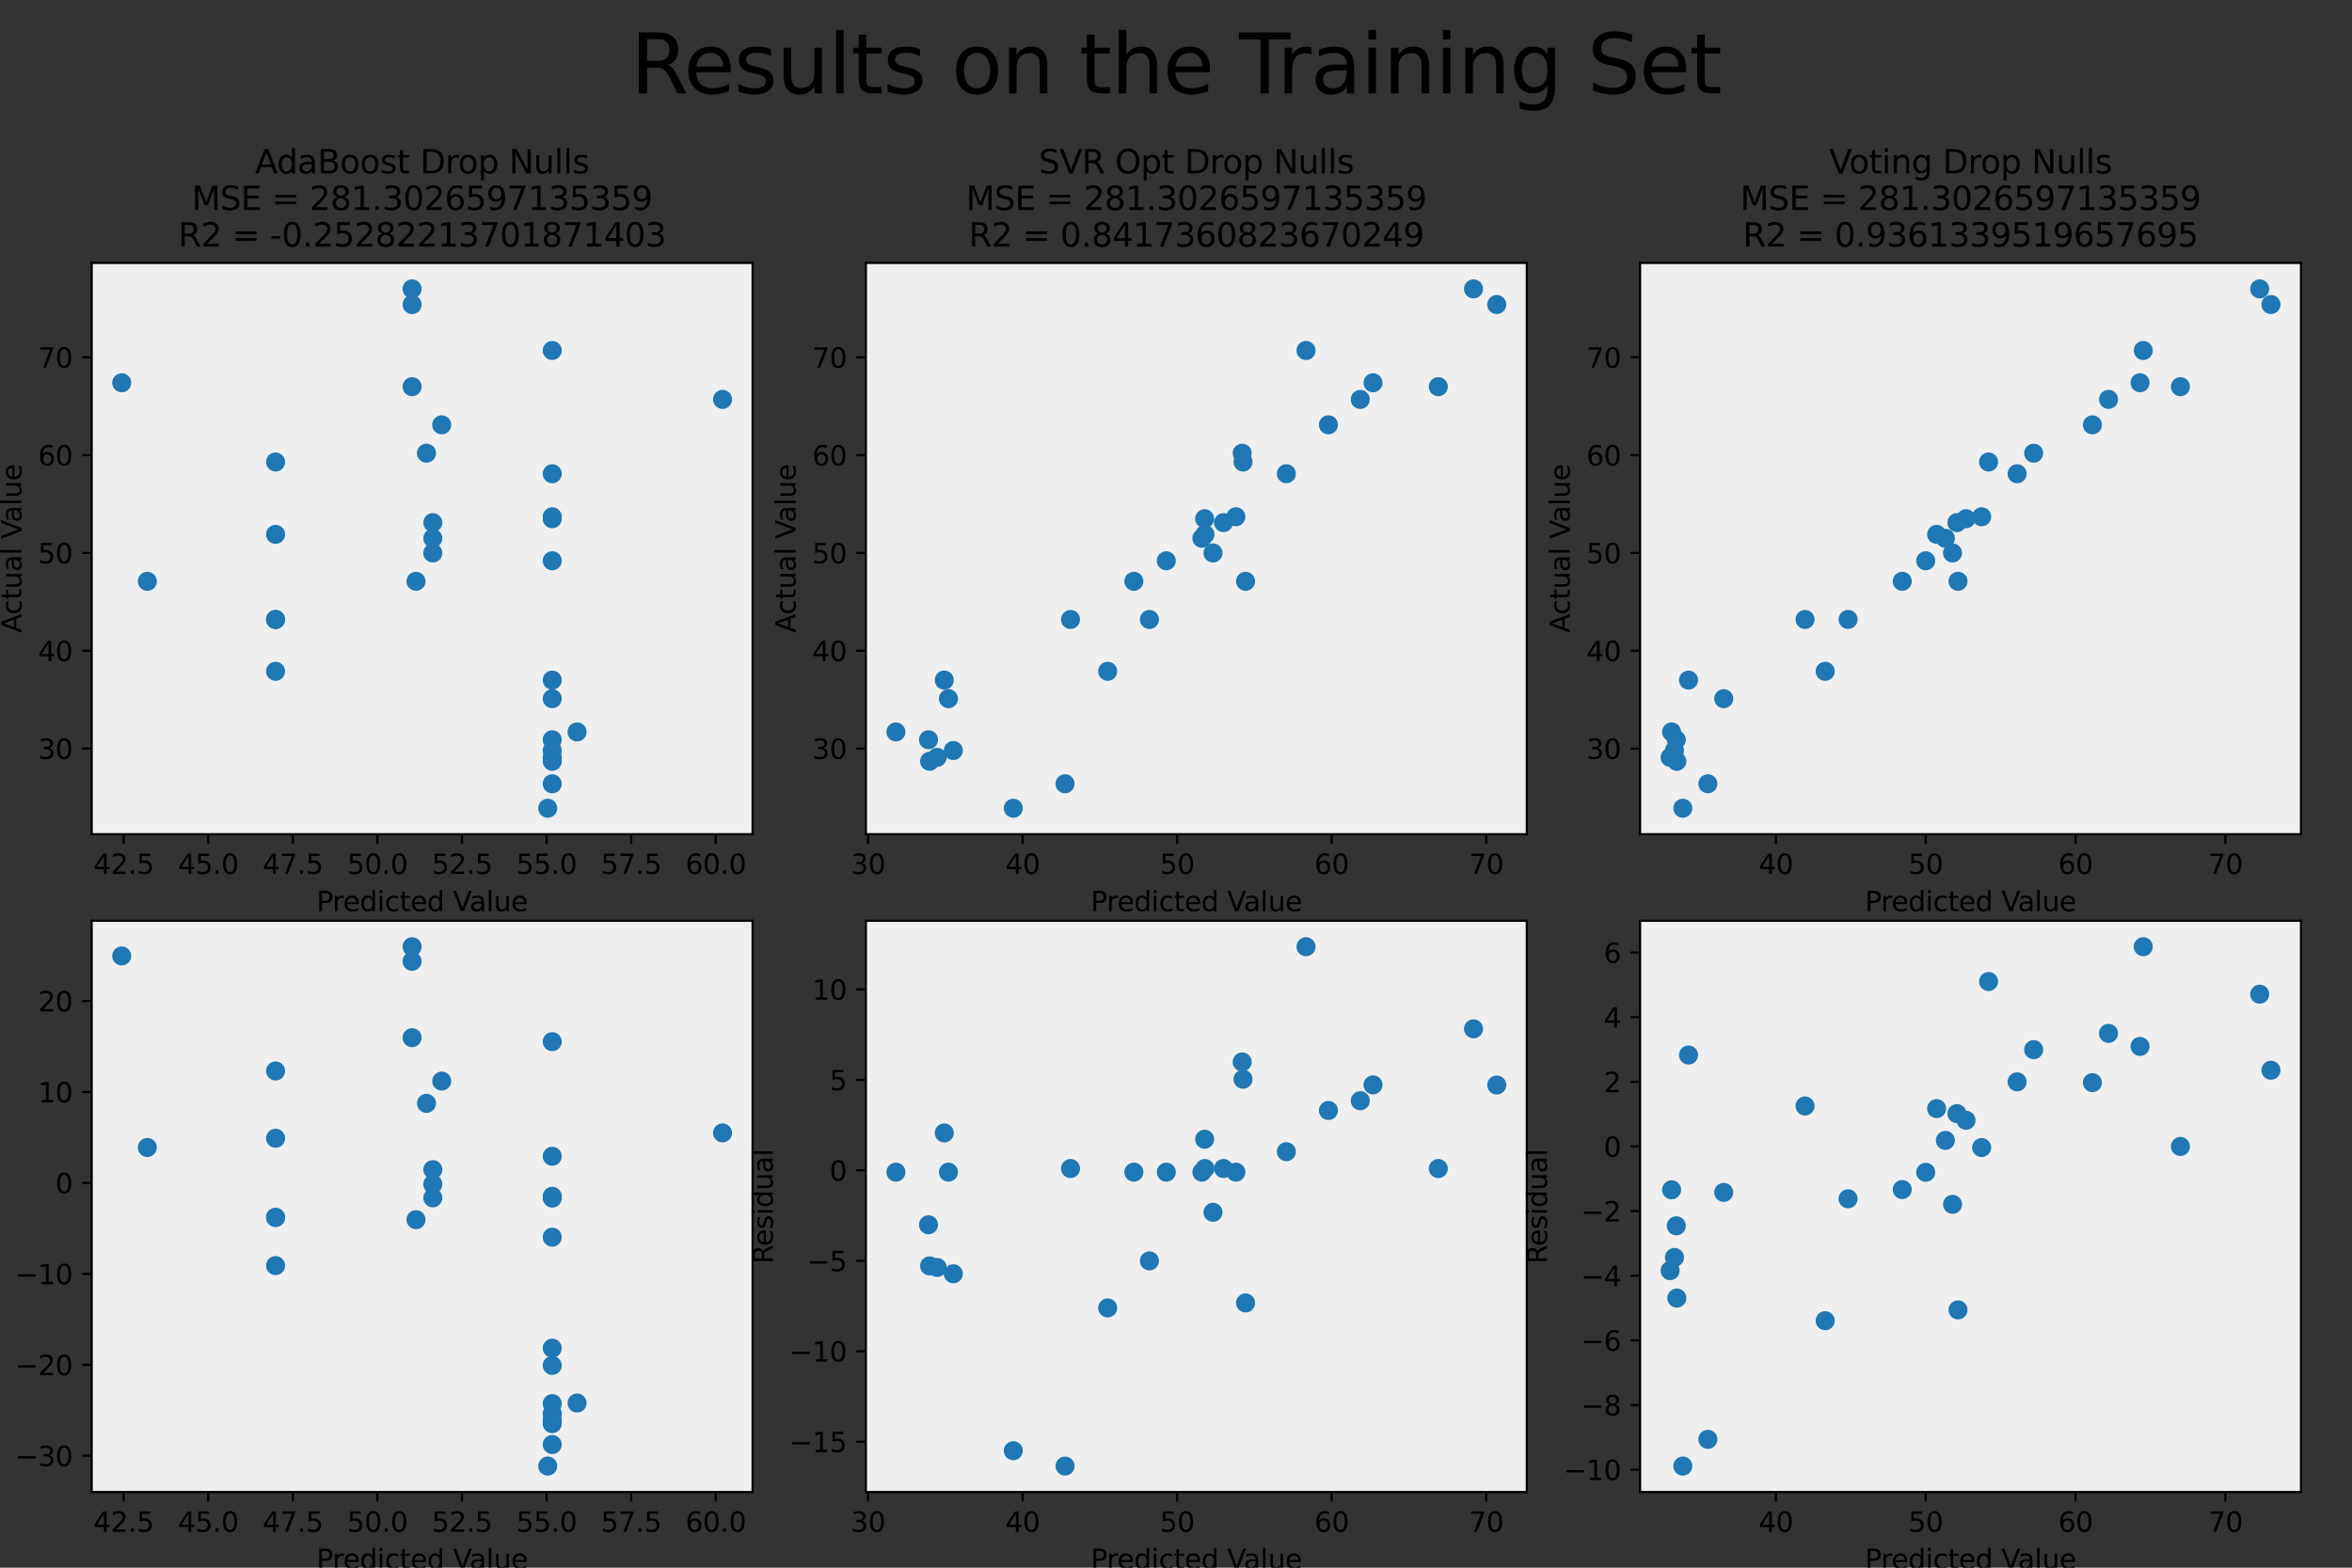<?xml version="1.0" encoding="utf-8" standalone="no"?>
<!DOCTYPE svg PUBLIC "-//W3C//DTD SVG 1.1//EN"
  "http://www.w3.org/Graphics/SVG/1.1/DTD/svg11.dtd">
<svg xmlns:xlink="http://www.w3.org/1999/xlink" width="864pt" height="576pt" viewBox="0 0 864 576" xmlns="http://www.w3.org/2000/svg" version="1.1">
 <rect x="0" y="0" width="864" height="576" fill="#333333" stroke="none"/>
 <defs>
  <style type="text/css">*{stroke-linejoin: round; stroke-linecap: butt}</style>
 </defs>
 <g id="figure_1">
  <g id="patch_1">
   <path d="M 0 576 
L 864 576 
L 864 0 
L 0 0 
L 0 576 
z
" style="fill: none"/>
  </g>
  <g id="axes_1">
   <g id="patch_2">
    <path d="M 33.675 306.5 
L 276.462 306.5 
L 276.462 96.6 
L 33.675 96.6 
z
" style="fill: #efefef"/>
   </g>
   <g id="PathCollection_1">
    <defs>
     <path id="ma4e328acf9" d="M 0 3 
C 0.796 3 1.559 2.684 2.121 2.121 
C 2.684 1.559 3 0.796 3 0 
C 3 -0.796 2.684 -1.559 2.121 -2.121 
C 1.559 -2.684 0.796 -3 0 -3 
C -0.796 -3 -1.559 -2.684 -2.121 -2.121 
C -2.684 -1.559 -3 -0.796 -3 0 
C -3 0.796 -2.684 1.559 -2.121 2.121 
C -1.559 2.684 -0.796 3 0 3 
z
" style="stroke: #1f77b4"/>
    </defs>
    <g clip-path="url(#p48b3142e2c)">
     <use xlink:href="#ma4e328acf9" x="202.864" y="249.883" style="fill: #1f77b4; stroke: #1f77b4"/>
     <use xlink:href="#ma4e328acf9" x="151.384" y="142.077" style="fill: #1f77b4; stroke: #1f77b4"/>
     <use xlink:href="#ma4e328acf9" x="202.864" y="271.804" style="fill: #1f77b4; stroke: #1f77b4"/>
     <use xlink:href="#ma4e328acf9" x="202.864" y="128.78" style="fill: #1f77b4; stroke: #1f77b4"/>
     <use xlink:href="#ma4e328acf9" x="202.864" y="174.059" style="fill: #1f77b4; stroke: #1f77b4"/>
     <use xlink:href="#ma4e328acf9" x="201.207" y="296.959" style="fill: #1f77b4; stroke: #1f77b4"/>
     <use xlink:href="#ma4e328acf9" x="151.384" y="111.891" style="fill: #1f77b4; stroke: #1f77b4"/>
     <use xlink:href="#ma4e328acf9" x="101.23" y="169.747" style="fill: #1f77b4; stroke: #1f77b4"/>
     <use xlink:href="#ma4e328acf9" x="265.427" y="146.748" style="fill: #1f77b4; stroke: #1f77b4"/>
     <use xlink:href="#ma4e328acf9" x="162.26" y="156.091" style="fill: #1f77b4; stroke: #1f77b4"/>
     <use xlink:href="#ma4e328acf9" x="151.384" y="106.141" style="fill: #1f77b4; stroke: #1f77b4"/>
     <use xlink:href="#ma4e328acf9" x="54.122" y="213.588" style="fill: #1f77b4; stroke: #1f77b4"/>
     <use xlink:href="#ma4e328acf9" x="101.23" y="246.649" style="fill: #1f77b4; stroke: #1f77b4"/>
     <use xlink:href="#ma4e328acf9" x="202.864" y="190.59" style="fill: #1f77b4; stroke: #1f77b4"/>
     <use xlink:href="#ma4e328acf9" x="101.23" y="196.339" style="fill: #1f77b4; stroke: #1f77b4"/>
     <use xlink:href="#ma4e328acf9" x="202.864" y="275.757" style="fill: #1f77b4; stroke: #1f77b4"/>
     <use xlink:href="#ma4e328acf9" x="202.864" y="189.871" style="fill: #1f77b4; stroke: #1f77b4"/>
     <use xlink:href="#ma4e328acf9" x="202.864" y="256.711" style="fill: #1f77b4; stroke: #1f77b4"/>
     <use xlink:href="#ma4e328acf9" x="158.997" y="192.027" style="fill: #1f77b4; stroke: #1f77b4"/>
     <use xlink:href="#ma4e328acf9" x="211.979" y="268.929" style="fill: #1f77b4; stroke: #1f77b4"/>
     <use xlink:href="#ma4e328acf9" x="202.864" y="279.71" style="fill: #1f77b4; stroke: #1f77b4"/>
     <use xlink:href="#ma4e328acf9" x="158.997" y="197.777" style="fill: #1f77b4; stroke: #1f77b4"/>
     <use xlink:href="#ma4e328acf9" x="101.23" y="227.603" style="fill: #1f77b4; stroke: #1f77b4"/>
     <use xlink:href="#ma4e328acf9" x="44.711" y="140.639" style="fill: #1f77b4; stroke: #1f77b4"/>
     <use xlink:href="#ma4e328acf9" x="158.997" y="203.167" style="fill: #1f77b4; stroke: #1f77b4"/>
     <use xlink:href="#ma4e328acf9" x="202.864" y="206.042" style="fill: #1f77b4; stroke: #1f77b4"/>
     <use xlink:href="#ma4e328acf9" x="202.864" y="287.975" style="fill: #1f77b4; stroke: #1f77b4"/>
     <use xlink:href="#ma4e328acf9" x="152.814" y="213.588" style="fill: #1f77b4; stroke: #1f77b4"/>
     <use xlink:href="#ma4e328acf9" x="156.667" y="166.513" style="fill: #1f77b4; stroke: #1f77b4"/>
     <use xlink:href="#ma4e328acf9" x="101.23" y="227.603" style="fill: #1f77b4; stroke: #1f77b4"/>
     <use xlink:href="#ma4e328acf9" x="202.864" y="278.273" style="fill: #1f77b4; stroke: #1f77b4"/>
    </g>
   </g>
   <g id="matplotlib.axis_1">
    <g id="xtick_1">
     <g id="line2d_1">
      <defs>
       <path id="m4e19d4bba2" d="M 0 0 
L 0 3.5 
" style="stroke: #000000; stroke-width: 0.8"/>
      </defs>
      <g>
       <use xlink:href="#m4e19d4bba2" x="45.421" y="306.5" style="stroke: #000000; stroke-width: 0.8"/>
      </g>
     </g>
     <g id="text_1">
      <!-- 42.5 -->
      <g transform="translate(34.288 321.098)scale(0.1 -0.1)">
       <defs>
        <path id="DejaVuSans-34" d="M 2419 4116 
L 825 1625 
L 2419 1625 
L 2419 4116 
z
M 2253 4666 
L 3047 4666 
L 3047 1625 
L 3713 1625 
L 3713 1100 
L 3047 1100 
L 3047 0 
L 2419 0 
L 2419 1100 
L 313 1100 
L 313 1709 
L 2253 4666 
z
" transform="scale(0.016)"/>
        <path id="DejaVuSans-32" d="M 1228 531 
L 3431 531 
L 3431 0 
L 469 0 
L 469 531 
Q 828 903 1448 1529 
Q 2069 2156 2228 2338 
Q 2531 2678 2651 2914 
Q 2772 3150 2772 3378 
Q 2772 3750 2511 3984 
Q 2250 4219 1831 4219 
Q 1534 4219 1204 4116 
Q 875 4013 500 3803 
L 500 4441 
Q 881 4594 1212 4672 
Q 1544 4750 1819 4750 
Q 2544 4750 2975 4387 
Q 3406 4025 3406 3419 
Q 3406 3131 3298 2873 
Q 3191 2616 2906 2266 
Q 2828 2175 2409 1742 
Q 1991 1309 1228 531 
z
" transform="scale(0.016)"/>
        <path id="DejaVuSans-2e" d="M 684 794 
L 1344 794 
L 1344 0 
L 684 0 
L 684 794 
z
" transform="scale(0.016)"/>
        <path id="DejaVuSans-35" d="M 691 4666 
L 3169 4666 
L 3169 4134 
L 1269 4134 
L 1269 2991 
Q 1406 3038 1543 3061 
Q 1681 3084 1819 3084 
Q 2600 3084 3056 2656 
Q 3513 2228 3513 1497 
Q 3513 744 3044 326 
Q 2575 -91 1722 -91 
Q 1428 -91 1123 -41 
Q 819 9 494 109 
L 494 744 
Q 775 591 1075 516 
Q 1375 441 1709 441 
Q 2250 441 2565 725 
Q 2881 1009 2881 1497 
Q 2881 1984 2565 2268 
Q 2250 2553 1709 2553 
Q 1456 2553 1204 2497 
Q 953 2441 691 2322 
L 691 4666 
z
" transform="scale(0.016)"/>
       </defs>
       <use xlink:href="#DejaVuSans-34"/>
       <use xlink:href="#DejaVuSans-32" x="63.623"/>
       <use xlink:href="#DejaVuSans-2e" x="127.246"/>
       <use xlink:href="#DejaVuSans-35" x="159.033"/>
      </g>
     </g>
    </g>
    <g id="xtick_2">
     <g id="line2d_2">
      <g>
       <use xlink:href="#m4e19d4bba2" x="76.495" y="306.5" style="stroke: #000000; stroke-width: 0.8"/>
      </g>
     </g>
     <g id="text_2">
      <!-- 45.0 -->
      <g transform="translate(65.362 321.098)scale(0.1 -0.1)">
       <defs>
        <path id="DejaVuSans-30" d="M 2034 4250 
Q 1547 4250 1301 3770 
Q 1056 3291 1056 2328 
Q 1056 1369 1301 889 
Q 1547 409 2034 409 
Q 2525 409 2770 889 
Q 3016 1369 3016 2328 
Q 3016 3291 2770 3770 
Q 2525 4250 2034 4250 
z
M 2034 4750 
Q 2819 4750 3233 4129 
Q 3647 3509 3647 2328 
Q 3647 1150 3233 529 
Q 2819 -91 2034 -91 
Q 1250 -91 836 529 
Q 422 1150 422 2328 
Q 422 3509 836 4129 
Q 1250 4750 2034 4750 
z
" transform="scale(0.016)"/>
       </defs>
       <use xlink:href="#DejaVuSans-34"/>
       <use xlink:href="#DejaVuSans-35" x="63.623"/>
       <use xlink:href="#DejaVuSans-2e" x="127.246"/>
       <use xlink:href="#DejaVuSans-30" x="159.033"/>
      </g>
     </g>
    </g>
    <g id="xtick_3">
     <g id="line2d_3">
      <g>
       <use xlink:href="#m4e19d4bba2" x="107.57" y="306.5" style="stroke: #000000; stroke-width: 0.8"/>
      </g>
     </g>
     <g id="text_3">
      <!-- 47.5 -->
      <g transform="translate(96.437 321.098)scale(0.1 -0.1)">
       <defs>
        <path id="DejaVuSans-37" d="M 525 4666 
L 3525 4666 
L 3525 4397 
L 1831 0 
L 1172 0 
L 2766 4134 
L 525 4134 
L 525 4666 
z
" transform="scale(0.016)"/>
       </defs>
       <use xlink:href="#DejaVuSans-34"/>
       <use xlink:href="#DejaVuSans-37" x="63.623"/>
       <use xlink:href="#DejaVuSans-2e" x="127.246"/>
       <use xlink:href="#DejaVuSans-35" x="159.033"/>
      </g>
     </g>
    </g>
    <g id="xtick_4">
     <g id="line2d_4">
      <g>
       <use xlink:href="#m4e19d4bba2" x="138.644" y="306.5" style="stroke: #000000; stroke-width: 0.8"/>
      </g>
     </g>
     <g id="text_4">
      <!-- 50.0 -->
      <g transform="translate(127.511 321.098)scale(0.1 -0.1)">
       <use xlink:href="#DejaVuSans-35"/>
       <use xlink:href="#DejaVuSans-30" x="63.623"/>
       <use xlink:href="#DejaVuSans-2e" x="127.246"/>
       <use xlink:href="#DejaVuSans-30" x="159.033"/>
      </g>
     </g>
    </g>
    <g id="xtick_5">
     <g id="line2d_5">
      <g>
       <use xlink:href="#m4e19d4bba2" x="169.718" y="306.5" style="stroke: #000000; stroke-width: 0.8"/>
      </g>
     </g>
     <g id="text_5">
      <!-- 52.5 -->
      <g transform="translate(158.585 321.098)scale(0.1 -0.1)">
       <use xlink:href="#DejaVuSans-35"/>
       <use xlink:href="#DejaVuSans-32" x="63.623"/>
       <use xlink:href="#DejaVuSans-2e" x="127.246"/>
       <use xlink:href="#DejaVuSans-35" x="159.033"/>
      </g>
     </g>
    </g>
    <g id="xtick_6">
     <g id="line2d_6">
      <g>
       <use xlink:href="#m4e19d4bba2" x="200.792" y="306.5" style="stroke: #000000; stroke-width: 0.8"/>
      </g>
     </g>
     <g id="text_6">
      <!-- 55.0 -->
      <g transform="translate(189.659 321.098)scale(0.1 -0.1)">
       <use xlink:href="#DejaVuSans-35"/>
       <use xlink:href="#DejaVuSans-35" x="63.623"/>
       <use xlink:href="#DejaVuSans-2e" x="127.246"/>
       <use xlink:href="#DejaVuSans-30" x="159.033"/>
      </g>
     </g>
    </g>
    <g id="xtick_7">
     <g id="line2d_7">
      <g>
       <use xlink:href="#m4e19d4bba2" x="231.867" y="306.5" style="stroke: #000000; stroke-width: 0.8"/>
      </g>
     </g>
     <g id="text_7">
      <!-- 57.5 -->
      <g transform="translate(220.734 321.098)scale(0.1 -0.1)">
       <use xlink:href="#DejaVuSans-35"/>
       <use xlink:href="#DejaVuSans-37" x="63.623"/>
       <use xlink:href="#DejaVuSans-2e" x="127.246"/>
       <use xlink:href="#DejaVuSans-35" x="159.033"/>
      </g>
     </g>
    </g>
    <g id="xtick_8">
     <g id="line2d_8">
      <g>
       <use xlink:href="#m4e19d4bba2" x="262.941" y="306.5" style="stroke: #000000; stroke-width: 0.8"/>
      </g>
     </g>
     <g id="text_8">
      <!-- 60.0 -->
      <g transform="translate(251.808 321.098)scale(0.1 -0.1)">
       <defs>
        <path id="DejaVuSans-36" d="M 2113 2584 
Q 1688 2584 1439 2293 
Q 1191 2003 1191 1497 
Q 1191 994 1439 701 
Q 1688 409 2113 409 
Q 2538 409 2786 701 
Q 3034 994 3034 1497 
Q 3034 2003 2786 2293 
Q 2538 2584 2113 2584 
z
M 3366 4563 
L 3366 3988 
Q 3128 4100 2886 4159 
Q 2644 4219 2406 4219 
Q 1781 4219 1451 3797 
Q 1122 3375 1075 2522 
Q 1259 2794 1537 2939 
Q 1816 3084 2150 3084 
Q 2853 3084 3261 2657 
Q 3669 2231 3669 1497 
Q 3669 778 3244 343 
Q 2819 -91 2113 -91 
Q 1303 -91 875 529 
Q 447 1150 447 2328 
Q 447 3434 972 4092 
Q 1497 4750 2381 4750 
Q 2619 4750 2861 4703 
Q 3103 4656 3366 4563 
z
" transform="scale(0.016)"/>
       </defs>
       <use xlink:href="#DejaVuSans-36"/>
       <use xlink:href="#DejaVuSans-30" x="63.623"/>
       <use xlink:href="#DejaVuSans-2e" x="127.246"/>
       <use xlink:href="#DejaVuSans-30" x="159.033"/>
      </g>
     </g>
    </g>
    <g id="text_9">
     <!-- Predicted Value -->
     <g transform="translate(116.278 334.777)scale(0.1 -0.1)">
      <defs>
       <path id="DejaVuSans-50" d="M 1259 4147 
L 1259 2394 
L 2053 2394 
Q 2494 2394 2734 2622 
Q 2975 2850 2975 3272 
Q 2975 3691 2734 3919 
Q 2494 4147 2053 4147 
L 1259 4147 
z
M 628 4666 
L 2053 4666 
Q 2838 4666 3239 4311 
Q 3641 3956 3641 3272 
Q 3641 2581 3239 2228 
Q 2838 1875 2053 1875 
L 1259 1875 
L 1259 0 
L 628 0 
L 628 4666 
z
" transform="scale(0.016)"/>
       <path id="DejaVuSans-72" d="M 2631 2963 
Q 2534 3019 2420 3045 
Q 2306 3072 2169 3072 
Q 1681 3072 1420 2755 
Q 1159 2438 1159 1844 
L 1159 0 
L 581 0 
L 581 3500 
L 1159 3500 
L 1159 2956 
Q 1341 3275 1631 3429 
Q 1922 3584 2338 3584 
Q 2397 3584 2469 3576 
Q 2541 3569 2628 3553 
L 2631 2963 
z
" transform="scale(0.016)"/>
       <path id="DejaVuSans-65" d="M 3597 1894 
L 3597 1613 
L 953 1613 
Q 991 1019 1311 708 
Q 1631 397 2203 397 
Q 2534 397 2845 478 
Q 3156 559 3463 722 
L 3463 178 
Q 3153 47 2828 -22 
Q 2503 -91 2169 -91 
Q 1331 -91 842 396 
Q 353 884 353 1716 
Q 353 2575 817 3079 
Q 1281 3584 2069 3584 
Q 2775 3584 3186 3129 
Q 3597 2675 3597 1894 
z
M 3022 2063 
Q 3016 2534 2758 2815 
Q 2500 3097 2075 3097 
Q 1594 3097 1305 2825 
Q 1016 2553 972 2059 
L 3022 2063 
z
" transform="scale(0.016)"/>
       <path id="DejaVuSans-64" d="M 2906 2969 
L 2906 4863 
L 3481 4863 
L 3481 0 
L 2906 0 
L 2906 525 
Q 2725 213 2448 61 
Q 2172 -91 1784 -91 
Q 1150 -91 751 415 
Q 353 922 353 1747 
Q 353 2572 751 3078 
Q 1150 3584 1784 3584 
Q 2172 3584 2448 3432 
Q 2725 3281 2906 2969 
z
M 947 1747 
Q 947 1113 1208 752 
Q 1469 391 1925 391 
Q 2381 391 2643 752 
Q 2906 1113 2906 1747 
Q 2906 2381 2643 2742 
Q 2381 3103 1925 3103 
Q 1469 3103 1208 2742 
Q 947 2381 947 1747 
z
" transform="scale(0.016)"/>
       <path id="DejaVuSans-69" d="M 603 3500 
L 1178 3500 
L 1178 0 
L 603 0 
L 603 3500 
z
M 603 4863 
L 1178 4863 
L 1178 4134 
L 603 4134 
L 603 4863 
z
" transform="scale(0.016)"/>
       <path id="DejaVuSans-63" d="M 3122 3366 
L 3122 2828 
Q 2878 2963 2633 3030 
Q 2388 3097 2138 3097 
Q 1578 3097 1268 2742 
Q 959 2388 959 1747 
Q 959 1106 1268 751 
Q 1578 397 2138 397 
Q 2388 397 2633 464 
Q 2878 531 3122 666 
L 3122 134 
Q 2881 22 2623 -34 
Q 2366 -91 2075 -91 
Q 1284 -91 818 406 
Q 353 903 353 1747 
Q 353 2603 823 3093 
Q 1294 3584 2113 3584 
Q 2378 3584 2631 3529 
Q 2884 3475 3122 3366 
z
" transform="scale(0.016)"/>
       <path id="DejaVuSans-74" d="M 1172 4494 
L 1172 3500 
L 2356 3500 
L 2356 3053 
L 1172 3053 
L 1172 1153 
Q 1172 725 1289 603 
Q 1406 481 1766 481 
L 2356 481 
L 2356 0 
L 1766 0 
Q 1100 0 847 248 
Q 594 497 594 1153 
L 594 3053 
L 172 3053 
L 172 3500 
L 594 3500 
L 594 4494 
L 1172 4494 
z
" transform="scale(0.016)"/>
       <path id="DejaVuSans-20" transform="scale(0.016)"/>
       <path id="DejaVuSans-56" d="M 1831 0 
L 50 4666 
L 709 4666 
L 2188 738 
L 3669 4666 
L 4325 4666 
L 2547 0 
L 1831 0 
z
" transform="scale(0.016)"/>
       <path id="DejaVuSans-61" d="M 2194 1759 
Q 1497 1759 1228 1600 
Q 959 1441 959 1056 
Q 959 750 1161 570 
Q 1363 391 1709 391 
Q 2188 391 2477 730 
Q 2766 1069 2766 1631 
L 2766 1759 
L 2194 1759 
z
M 3341 1997 
L 3341 0 
L 2766 0 
L 2766 531 
Q 2569 213 2275 61 
Q 1981 -91 1556 -91 
Q 1019 -91 701 211 
Q 384 513 384 1019 
Q 384 1609 779 1909 
Q 1175 2209 1959 2209 
L 2766 2209 
L 2766 2266 
Q 2766 2663 2505 2880 
Q 2244 3097 1772 3097 
Q 1472 3097 1187 3025 
Q 903 2953 641 2809 
L 641 3341 
Q 956 3463 1253 3523 
Q 1550 3584 1831 3584 
Q 2591 3584 2966 3190 
Q 3341 2797 3341 1997 
z
" transform="scale(0.016)"/>
       <path id="DejaVuSans-6c" d="M 603 4863 
L 1178 4863 
L 1178 0 
L 603 0 
L 603 4863 
z
" transform="scale(0.016)"/>
       <path id="DejaVuSans-75" d="M 544 1381 
L 544 3500 
L 1119 3500 
L 1119 1403 
Q 1119 906 1312 657 
Q 1506 409 1894 409 
Q 2359 409 2629 706 
Q 2900 1003 2900 1516 
L 2900 3500 
L 3475 3500 
L 3475 0 
L 2900 0 
L 2900 538 
Q 2691 219 2414 64 
Q 2138 -91 1772 -91 
Q 1169 -91 856 284 
Q 544 659 544 1381 
z
M 1991 3584 
L 1991 3584 
z
" transform="scale(0.016)"/>
      </defs>
      <use xlink:href="#DejaVuSans-50"/>
      <use xlink:href="#DejaVuSans-72" x="58.553"/>
      <use xlink:href="#DejaVuSans-65" x="97.416"/>
      <use xlink:href="#DejaVuSans-64" x="158.939"/>
      <use xlink:href="#DejaVuSans-69" x="222.416"/>
      <use xlink:href="#DejaVuSans-63" x="250.199"/>
      <use xlink:href="#DejaVuSans-74" x="305.18"/>
      <use xlink:href="#DejaVuSans-65" x="344.389"/>
      <use xlink:href="#DejaVuSans-64" x="405.912"/>
      <use xlink:href="#DejaVuSans-20" x="469.389"/>
      <use xlink:href="#DejaVuSans-56" x="501.176"/>
      <use xlink:href="#DejaVuSans-61" x="561.834"/>
      <use xlink:href="#DejaVuSans-6c" x="623.113"/>
      <use xlink:href="#DejaVuSans-75" x="650.896"/>
      <use xlink:href="#DejaVuSans-65" x="714.275"/>
     </g>
    </g>
   </g>
   <g id="matplotlib.axis_2">
    <g id="ytick_1">
     <g id="line2d_9">
      <defs>
       <path id="meada6894e7" d="M 0 0 
L -3.5 0 
" style="stroke: #000000; stroke-width: 0.8"/>
      </defs>
      <g>
       <use xlink:href="#meada6894e7" x="33.675" y="275.038" style="stroke: #000000; stroke-width: 0.8"/>
      </g>
     </g>
     <g id="text_10">
      <!-- 30 -->
      <g transform="translate(13.95 278.838)scale(0.1 -0.1)">
       <defs>
        <path id="DejaVuSans-33" d="M 2597 2516 
Q 3050 2419 3304 2112 
Q 3559 1806 3559 1356 
Q 3559 666 3084 287 
Q 2609 -91 1734 -91 
Q 1441 -91 1130 -33 
Q 819 25 488 141 
L 488 750 
Q 750 597 1062 519 
Q 1375 441 1716 441 
Q 2309 441 2620 675 
Q 2931 909 2931 1356 
Q 2931 1769 2642 2001 
Q 2353 2234 1838 2234 
L 1294 2234 
L 1294 2753 
L 1863 2753 
Q 2328 2753 2575 2939 
Q 2822 3125 2822 3475 
Q 2822 3834 2567 4026 
Q 2313 4219 1838 4219 
Q 1578 4219 1281 4162 
Q 984 4106 628 3988 
L 628 4550 
Q 988 4650 1302 4700 
Q 1616 4750 1894 4750 
Q 2613 4750 3031 4423 
Q 3450 4097 3450 3541 
Q 3450 3153 3228 2886 
Q 3006 2619 2597 2516 
z
" transform="scale(0.016)"/>
       </defs>
       <use xlink:href="#DejaVuSans-33"/>
       <use xlink:href="#DejaVuSans-30" x="63.623"/>
      </g>
     </g>
    </g>
    <g id="ytick_2">
     <g id="line2d_10">
      <g>
       <use xlink:href="#meada6894e7" x="33.675" y="239.103" style="stroke: #000000; stroke-width: 0.8"/>
      </g>
     </g>
     <g id="text_11">
      <!-- 40 -->
      <g transform="translate(13.95 242.902)scale(0.1 -0.1)">
       <use xlink:href="#DejaVuSans-34"/>
       <use xlink:href="#DejaVuSans-30" x="63.623"/>
      </g>
     </g>
    </g>
    <g id="ytick_3">
     <g id="line2d_11">
      <g>
       <use xlink:href="#meada6894e7" x="33.675" y="203.167" style="stroke: #000000; stroke-width: 0.8"/>
      </g>
     </g>
     <g id="text_12">
      <!-- 50 -->
      <g transform="translate(13.95 206.966)scale(0.1 -0.1)">
       <use xlink:href="#DejaVuSans-35"/>
       <use xlink:href="#DejaVuSans-30" x="63.623"/>
      </g>
     </g>
    </g>
    <g id="ytick_4">
     <g id="line2d_12">
      <g>
       <use xlink:href="#meada6894e7" x="33.675" y="167.231" style="stroke: #000000; stroke-width: 0.8"/>
      </g>
     </g>
     <g id="text_13">
      <!-- 60 -->
      <g transform="translate(13.95 171.031)scale(0.1 -0.1)">
       <use xlink:href="#DejaVuSans-36"/>
       <use xlink:href="#DejaVuSans-30" x="63.623"/>
      </g>
     </g>
    </g>
    <g id="ytick_5">
     <g id="line2d_13">
      <g>
       <use xlink:href="#meada6894e7" x="33.675" y="131.296" style="stroke: #000000; stroke-width: 0.8"/>
      </g>
     </g>
     <g id="text_14">
      <!-- 70 -->
      <g transform="translate(13.95 135.095)scale(0.1 -0.1)">
       <use xlink:href="#DejaVuSans-37"/>
       <use xlink:href="#DejaVuSans-30" x="63.623"/>
      </g>
     </g>
    </g>
    <g id="text_15">
     <!-- Actual Value -->
     <g transform="translate(7.87 232.534)rotate(-90)scale(0.1 -0.1)">
      <defs>
       <path id="DejaVuSans-41" d="M 2188 4044 
L 1331 1722 
L 3047 1722 
L 2188 4044 
z
M 1831 4666 
L 2547 4666 
L 4325 0 
L 3669 0 
L 3244 1197 
L 1141 1197 
L 716 0 
L 50 0 
L 1831 4666 
z
" transform="scale(0.016)"/>
      </defs>
      <use xlink:href="#DejaVuSans-41"/>
      <use xlink:href="#DejaVuSans-63" x="66.658"/>
      <use xlink:href="#DejaVuSans-74" x="121.639"/>
      <use xlink:href="#DejaVuSans-75" x="160.848"/>
      <use xlink:href="#DejaVuSans-61" x="224.227"/>
      <use xlink:href="#DejaVuSans-6c" x="285.506"/>
      <use xlink:href="#DejaVuSans-20" x="313.289"/>
      <use xlink:href="#DejaVuSans-56" x="345.076"/>
      <use xlink:href="#DejaVuSans-61" x="405.734"/>
      <use xlink:href="#DejaVuSans-6c" x="467.014"/>
      <use xlink:href="#DejaVuSans-75" x="494.797"/>
      <use xlink:href="#DejaVuSans-65" x="558.176"/>
     </g>
    </g>
   </g>
   <g id="patch_3">
    <path d="M 33.675 306.5 
L 33.675 96.6 
" style="fill: none; stroke: #000000; stroke-width: 0.8; stroke-linejoin: miter; stroke-linecap: square"/>
   </g>
   <g id="patch_4">
    <path d="M 276.462 306.5 
L 276.462 96.6 
" style="fill: none; stroke: #000000; stroke-width: 0.8; stroke-linejoin: miter; stroke-linecap: square"/>
   </g>
   <g id="patch_5">
    <path d="M 33.675 306.5 
L 276.462 306.5 
" style="fill: none; stroke: #000000; stroke-width: 0.8; stroke-linejoin: miter; stroke-linecap: square"/>
   </g>
   <g id="patch_6">
    <path d="M 33.675 96.6 
L 276.462 96.6 
" style="fill: none; stroke: #000000; stroke-width: 0.8; stroke-linejoin: miter; stroke-linecap: square"/>
   </g>
   <g id="text_16">
    <!-- AdaBoost Drop Nulls -->
    <g transform="translate(93.65 63.725)scale(0.12 -0.12)">
     <defs>
      <path id="DejaVuSans-42" d="M 1259 2228 
L 1259 519 
L 2272 519 
Q 2781 519 3026 730 
Q 3272 941 3272 1375 
Q 3272 1813 3026 2020 
Q 2781 2228 2272 2228 
L 1259 2228 
z
M 1259 4147 
L 1259 2741 
L 2194 2741 
Q 2656 2741 2882 2914 
Q 3109 3088 3109 3444 
Q 3109 3797 2882 3972 
Q 2656 4147 2194 4147 
L 1259 4147 
z
M 628 4666 
L 2241 4666 
Q 2963 4666 3353 4366 
Q 3744 4066 3744 3513 
Q 3744 3084 3544 2831 
Q 3344 2578 2956 2516 
Q 3422 2416 3680 2098 
Q 3938 1781 3938 1306 
Q 3938 681 3513 340 
Q 3088 0 2303 0 
L 628 0 
L 628 4666 
z
" transform="scale(0.016)"/>
      <path id="DejaVuSans-6f" d="M 1959 3097 
Q 1497 3097 1228 2736 
Q 959 2375 959 1747 
Q 959 1119 1226 758 
Q 1494 397 1959 397 
Q 2419 397 2687 759 
Q 2956 1122 2956 1747 
Q 2956 2369 2687 2733 
Q 2419 3097 1959 3097 
z
M 1959 3584 
Q 2709 3584 3137 3096 
Q 3566 2609 3566 1747 
Q 3566 888 3137 398 
Q 2709 -91 1959 -91 
Q 1206 -91 779 398 
Q 353 888 353 1747 
Q 353 2609 779 3096 
Q 1206 3584 1959 3584 
z
" transform="scale(0.016)"/>
      <path id="DejaVuSans-73" d="M 2834 3397 
L 2834 2853 
Q 2591 2978 2328 3040 
Q 2066 3103 1784 3103 
Q 1356 3103 1142 2972 
Q 928 2841 928 2578 
Q 928 2378 1081 2264 
Q 1234 2150 1697 2047 
L 1894 2003 
Q 2506 1872 2764 1633 
Q 3022 1394 3022 966 
Q 3022 478 2636 193 
Q 2250 -91 1575 -91 
Q 1294 -91 989 -36 
Q 684 19 347 128 
L 347 722 
Q 666 556 975 473 
Q 1284 391 1588 391 
Q 1994 391 2212 530 
Q 2431 669 2431 922 
Q 2431 1156 2273 1281 
Q 2116 1406 1581 1522 
L 1381 1569 
Q 847 1681 609 1914 
Q 372 2147 372 2553 
Q 372 3047 722 3315 
Q 1072 3584 1716 3584 
Q 2034 3584 2315 3537 
Q 2597 3491 2834 3397 
z
" transform="scale(0.016)"/>
      <path id="DejaVuSans-44" d="M 1259 4147 
L 1259 519 
L 2022 519 
Q 2988 519 3436 956 
Q 3884 1394 3884 2338 
Q 3884 3275 3436 3711 
Q 2988 4147 2022 4147 
L 1259 4147 
z
M 628 4666 
L 1925 4666 
Q 3281 4666 3915 4102 
Q 4550 3538 4550 2338 
Q 4550 1131 3912 565 
Q 3275 0 1925 0 
L 628 0 
L 628 4666 
z
" transform="scale(0.016)"/>
      <path id="DejaVuSans-70" d="M 1159 525 
L 1159 -1331 
L 581 -1331 
L 581 3500 
L 1159 3500 
L 1159 2969 
Q 1341 3281 1617 3432 
Q 1894 3584 2278 3584 
Q 2916 3584 3314 3078 
Q 3713 2572 3713 1747 
Q 3713 922 3314 415 
Q 2916 -91 2278 -91 
Q 1894 -91 1617 61 
Q 1341 213 1159 525 
z
M 3116 1747 
Q 3116 2381 2855 2742 
Q 2594 3103 2138 3103 
Q 1681 3103 1420 2742 
Q 1159 2381 1159 1747 
Q 1159 1113 1420 752 
Q 1681 391 2138 391 
Q 2594 391 2855 752 
Q 3116 1113 3116 1747 
z
" transform="scale(0.016)"/>
      <path id="DejaVuSans-4e" d="M 628 4666 
L 1478 4666 
L 3547 763 
L 3547 4666 
L 4159 4666 
L 4159 0 
L 3309 0 
L 1241 3903 
L 1241 0 
L 628 0 
L 628 4666 
z
" transform="scale(0.016)"/>
     </defs>
     <use xlink:href="#DejaVuSans-41"/>
     <use xlink:href="#DejaVuSans-64" x="66.658"/>
     <use xlink:href="#DejaVuSans-61" x="130.135"/>
     <use xlink:href="#DejaVuSans-42" x="191.414"/>
     <use xlink:href="#DejaVuSans-6f" x="260.018"/>
     <use xlink:href="#DejaVuSans-6f" x="321.199"/>
     <use xlink:href="#DejaVuSans-73" x="382.381"/>
     <use xlink:href="#DejaVuSans-74" x="434.48"/>
     <use xlink:href="#DejaVuSans-20" x="473.689"/>
     <use xlink:href="#DejaVuSans-44" x="505.477"/>
     <use xlink:href="#DejaVuSans-72" x="582.479"/>
     <use xlink:href="#DejaVuSans-6f" x="621.342"/>
     <use xlink:href="#DejaVuSans-70" x="682.523"/>
     <use xlink:href="#DejaVuSans-20" x="746"/>
     <use xlink:href="#DejaVuSans-4e" x="777.787"/>
     <use xlink:href="#DejaVuSans-75" x="852.592"/>
     <use xlink:href="#DejaVuSans-6c" x="915.971"/>
     <use xlink:href="#DejaVuSans-6c" x="943.754"/>
     <use xlink:href="#DejaVuSans-73" x="971.537"/>
    </g>
    <!-- MSE = 281.3026597135359 -->
    <g transform="translate(70.463 77.163)scale(0.12 -0.12)">
     <defs>
      <path id="DejaVuSans-4d" d="M 628 4666 
L 1569 4666 
L 2759 1491 
L 3956 4666 
L 4897 4666 
L 4897 0 
L 4281 0 
L 4281 4097 
L 3078 897 
L 2444 897 
L 1241 4097 
L 1241 0 
L 628 0 
L 628 4666 
z
" transform="scale(0.016)"/>
      <path id="DejaVuSans-53" d="M 3425 4513 
L 3425 3897 
Q 3066 4069 2747 4153 
Q 2428 4238 2131 4238 
Q 1616 4238 1336 4038 
Q 1056 3838 1056 3469 
Q 1056 3159 1242 3001 
Q 1428 2844 1947 2747 
L 2328 2669 
Q 3034 2534 3370 2195 
Q 3706 1856 3706 1288 
Q 3706 609 3251 259 
Q 2797 -91 1919 -91 
Q 1588 -91 1214 -16 
Q 841 59 441 206 
L 441 856 
Q 825 641 1194 531 
Q 1563 422 1919 422 
Q 2459 422 2753 634 
Q 3047 847 3047 1241 
Q 3047 1584 2836 1778 
Q 2625 1972 2144 2069 
L 1759 2144 
Q 1053 2284 737 2584 
Q 422 2884 422 3419 
Q 422 4038 858 4394 
Q 1294 4750 2059 4750 
Q 2388 4750 2728 4690 
Q 3069 4631 3425 4513 
z
" transform="scale(0.016)"/>
      <path id="DejaVuSans-45" d="M 628 4666 
L 3578 4666 
L 3578 4134 
L 1259 4134 
L 1259 2753 
L 3481 2753 
L 3481 2222 
L 1259 2222 
L 1259 531 
L 3634 531 
L 3634 0 
L 628 0 
L 628 4666 
z
" transform="scale(0.016)"/>
      <path id="DejaVuSans-3d" d="M 678 2906 
L 4684 2906 
L 4684 2381 
L 678 2381 
L 678 2906 
z
M 678 1631 
L 4684 1631 
L 4684 1100 
L 678 1100 
L 678 1631 
z
" transform="scale(0.016)"/>
      <path id="DejaVuSans-38" d="M 2034 2216 
Q 1584 2216 1326 1975 
Q 1069 1734 1069 1313 
Q 1069 891 1326 650 
Q 1584 409 2034 409 
Q 2484 409 2743 651 
Q 3003 894 3003 1313 
Q 3003 1734 2745 1975 
Q 2488 2216 2034 2216 
z
M 1403 2484 
Q 997 2584 770 2862 
Q 544 3141 544 3541 
Q 544 4100 942 4425 
Q 1341 4750 2034 4750 
Q 2731 4750 3128 4425 
Q 3525 4100 3525 3541 
Q 3525 3141 3298 2862 
Q 3072 2584 2669 2484 
Q 3125 2378 3379 2068 
Q 3634 1759 3634 1313 
Q 3634 634 3220 271 
Q 2806 -91 2034 -91 
Q 1263 -91 848 271 
Q 434 634 434 1313 
Q 434 1759 690 2068 
Q 947 2378 1403 2484 
z
M 1172 3481 
Q 1172 3119 1398 2916 
Q 1625 2713 2034 2713 
Q 2441 2713 2670 2916 
Q 2900 3119 2900 3481 
Q 2900 3844 2670 4047 
Q 2441 4250 2034 4250 
Q 1625 4250 1398 4047 
Q 1172 3844 1172 3481 
z
" transform="scale(0.016)"/>
      <path id="DejaVuSans-31" d="M 794 531 
L 1825 531 
L 1825 4091 
L 703 3866 
L 703 4441 
L 1819 4666 
L 2450 4666 
L 2450 531 
L 3481 531 
L 3481 0 
L 794 0 
L 794 531 
z
" transform="scale(0.016)"/>
      <path id="DejaVuSans-39" d="M 703 97 
L 703 672 
Q 941 559 1184 500 
Q 1428 441 1663 441 
Q 2288 441 2617 861 
Q 2947 1281 2994 2138 
Q 2813 1869 2534 1725 
Q 2256 1581 1919 1581 
Q 1219 1581 811 2004 
Q 403 2428 403 3163 
Q 403 3881 828 4315 
Q 1253 4750 1959 4750 
Q 2769 4750 3195 4129 
Q 3622 3509 3622 2328 
Q 3622 1225 3098 567 
Q 2575 -91 1691 -91 
Q 1453 -91 1209 -44 
Q 966 3 703 97 
z
M 1959 2075 
Q 2384 2075 2632 2365 
Q 2881 2656 2881 3163 
Q 2881 3666 2632 3958 
Q 2384 4250 1959 4250 
Q 1534 4250 1286 3958 
Q 1038 3666 1038 3163 
Q 1038 2656 1286 2365 
Q 1534 2075 1959 2075 
z
" transform="scale(0.016)"/>
     </defs>
     <use xlink:href="#DejaVuSans-4d"/>
     <use xlink:href="#DejaVuSans-53" x="86.279"/>
     <use xlink:href="#DejaVuSans-45" x="149.756"/>
     <use xlink:href="#DejaVuSans-20" x="212.939"/>
     <use xlink:href="#DejaVuSans-3d" x="244.727"/>
     <use xlink:href="#DejaVuSans-20" x="328.516"/>
     <use xlink:href="#DejaVuSans-32" x="360.303"/>
     <use xlink:href="#DejaVuSans-38" x="423.926"/>
     <use xlink:href="#DejaVuSans-31" x="487.549"/>
     <use xlink:href="#DejaVuSans-2e" x="551.172"/>
     <use xlink:href="#DejaVuSans-33" x="582.959"/>
     <use xlink:href="#DejaVuSans-30" x="646.582"/>
     <use xlink:href="#DejaVuSans-32" x="710.205"/>
     <use xlink:href="#DejaVuSans-36" x="773.828"/>
     <use xlink:href="#DejaVuSans-35" x="837.451"/>
     <use xlink:href="#DejaVuSans-39" x="901.074"/>
     <use xlink:href="#DejaVuSans-37" x="964.697"/>
     <use xlink:href="#DejaVuSans-31" x="1028.32"/>
     <use xlink:href="#DejaVuSans-33" x="1091.943"/>
     <use xlink:href="#DejaVuSans-35" x="1155.566"/>
     <use xlink:href="#DejaVuSans-33" x="1219.189"/>
     <use xlink:href="#DejaVuSans-35" x="1282.812"/>
     <use xlink:href="#DejaVuSans-39" x="1346.436"/>
    </g>
    <!-- R2 = -0.25282213701871403 -->
    <g transform="translate(65.454 90.6)scale(0.12 -0.12)">
     <defs>
      <path id="DejaVuSans-52" d="M 2841 2188 
Q 3044 2119 3236 1894 
Q 3428 1669 3622 1275 
L 4263 0 
L 3584 0 
L 2988 1197 
Q 2756 1666 2539 1819 
Q 2322 1972 1947 1972 
L 1259 1972 
L 1259 0 
L 628 0 
L 628 4666 
L 2053 4666 
Q 2853 4666 3247 4331 
Q 3641 3997 3641 3322 
Q 3641 2881 3436 2590 
Q 3231 2300 2841 2188 
z
M 1259 4147 
L 1259 2491 
L 2053 2491 
Q 2509 2491 2742 2702 
Q 2975 2913 2975 3322 
Q 2975 3731 2742 3939 
Q 2509 4147 2053 4147 
L 1259 4147 
z
" transform="scale(0.016)"/>
      <path id="DejaVuSans-2d" d="M 313 2009 
L 1997 2009 
L 1997 1497 
L 313 1497 
L 313 2009 
z
" transform="scale(0.016)"/>
     </defs>
     <use xlink:href="#DejaVuSans-52"/>
     <use xlink:href="#DejaVuSans-32" x="69.482"/>
     <use xlink:href="#DejaVuSans-20" x="133.105"/>
     <use xlink:href="#DejaVuSans-3d" x="164.893"/>
     <use xlink:href="#DejaVuSans-20" x="248.682"/>
     <use xlink:href="#DejaVuSans-2d" x="280.469"/>
     <use xlink:href="#DejaVuSans-30" x="316.553"/>
     <use xlink:href="#DejaVuSans-2e" x="380.176"/>
     <use xlink:href="#DejaVuSans-32" x="411.963"/>
     <use xlink:href="#DejaVuSans-35" x="475.586"/>
     <use xlink:href="#DejaVuSans-32" x="539.209"/>
     <use xlink:href="#DejaVuSans-38" x="602.832"/>
     <use xlink:href="#DejaVuSans-32" x="666.455"/>
     <use xlink:href="#DejaVuSans-32" x="730.078"/>
     <use xlink:href="#DejaVuSans-31" x="793.701"/>
     <use xlink:href="#DejaVuSans-33" x="857.324"/>
     <use xlink:href="#DejaVuSans-37" x="920.947"/>
     <use xlink:href="#DejaVuSans-30" x="984.57"/>
     <use xlink:href="#DejaVuSans-31" x="1048.193"/>
     <use xlink:href="#DejaVuSans-38" x="1111.816"/>
     <use xlink:href="#DejaVuSans-37" x="1175.439"/>
     <use xlink:href="#DejaVuSans-31" x="1239.062"/>
     <use xlink:href="#DejaVuSans-34" x="1302.686"/>
     <use xlink:href="#DejaVuSans-30" x="1366.309"/>
     <use xlink:href="#DejaVuSans-33" x="1429.932"/>
    </g>
   </g>
  </g>
  <g id="axes_2">
   <g id="patch_7">
    <path d="M 318.075 306.5 
L 560.862 306.5 
L 560.862 96.6 
L 318.075 96.6 
z
" style="fill: #efefef"/>
   </g>
   <g id="PathCollection_2">
    <g clip-path="url(#p670054b852)">
     <use xlink:href="#ma4e328acf9" x="346.879" y="249.883" style="fill: #1f77b4; stroke: #1f77b4"/>
     <use xlink:href="#ma4e328acf9" x="528.356" y="142.077" style="fill: #1f77b4; stroke: #1f77b4"/>
     <use xlink:href="#ma4e328acf9" x="341.084" y="271.804" style="fill: #1f77b4; stroke: #1f77b4"/>
     <use xlink:href="#ma4e328acf9" x="479.76" y="128.78" style="fill: #1f77b4; stroke: #1f77b4"/>
     <use xlink:href="#ma4e328acf9" x="472.543" y="174.059" style="fill: #1f77b4; stroke: #1f77b4"/>
     <use xlink:href="#ma4e328acf9" x="372.23" y="296.959" style="fill: #1f77b4; stroke: #1f77b4"/>
     <use xlink:href="#ma4e328acf9" x="549.827" y="111.891" style="fill: #1f77b4; stroke: #1f77b4"/>
     <use xlink:href="#ma4e328acf9" x="456.624" y="169.747" style="fill: #1f77b4; stroke: #1f77b4"/>
     <use xlink:href="#ma4e328acf9" x="499.695" y="146.748" style="fill: #1f77b4; stroke: #1f77b4"/>
     <use xlink:href="#ma4e328acf9" x="487.995" y="156.091" style="fill: #1f77b4; stroke: #1f77b4"/>
     <use xlink:href="#ma4e328acf9" x="541.29" y="106.141" style="fill: #1f77b4; stroke: #1f77b4"/>
     <use xlink:href="#ma4e328acf9" x="416.525" y="213.588" style="fill: #1f77b4; stroke: #1f77b4"/>
     <use xlink:href="#ma4e328acf9" x="406.897" y="246.649" style="fill: #1f77b4; stroke: #1f77b4"/>
     <use xlink:href="#ma4e328acf9" x="442.525" y="190.59" style="fill: #1f77b4; stroke: #1f77b4"/>
     <use xlink:href="#ma4e328acf9" x="442.637" y="196.339" style="fill: #1f77b4; stroke: #1f77b4"/>
     <use xlink:href="#ma4e328acf9" x="350.204" y="275.757" style="fill: #1f77b4; stroke: #1f77b4"/>
     <use xlink:href="#ma4e328acf9" x="453.99" y="189.871" style="fill: #1f77b4; stroke: #1f77b4"/>
     <use xlink:href="#ma4e328acf9" x="348.412" y="256.711" style="fill: #1f77b4; stroke: #1f77b4"/>
     <use xlink:href="#ma4e328acf9" x="449.451" y="192.027" style="fill: #1f77b4; stroke: #1f77b4"/>
     <use xlink:href="#ma4e328acf9" x="329.111" y="268.929" style="fill: #1f77b4; stroke: #1f77b4"/>
     <use xlink:href="#ma4e328acf9" x="341.492" y="279.71" style="fill: #1f77b4; stroke: #1f77b4"/>
     <use xlink:href="#ma4e328acf9" x="441.504" y="197.777" style="fill: #1f77b4; stroke: #1f77b4"/>
     <use xlink:href="#ma4e328acf9" x="393.252" y="227.603" style="fill: #1f77b4; stroke: #1f77b4"/>
     <use xlink:href="#ma4e328acf9" x="504.378" y="140.639" style="fill: #1f77b4; stroke: #1f77b4"/>
     <use xlink:href="#ma4e328acf9" x="445.589" y="203.167" style="fill: #1f77b4; stroke: #1f77b4"/>
     <use xlink:href="#ma4e328acf9" x="428.445" y="206.042" style="fill: #1f77b4; stroke: #1f77b4"/>
     <use xlink:href="#ma4e328acf9" x="391.235" y="287.975" style="fill: #1f77b4; stroke: #1f77b4"/>
     <use xlink:href="#ma4e328acf9" x="457.56" y="213.588" style="fill: #1f77b4; stroke: #1f77b4"/>
     <use xlink:href="#ma4e328acf9" x="456.316" y="166.513" style="fill: #1f77b4; stroke: #1f77b4"/>
     <use xlink:href="#ma4e328acf9" x="422.232" y="227.603" style="fill: #1f77b4; stroke: #1f77b4"/>
     <use xlink:href="#ma4e328acf9" x="344.25" y="278.273" style="fill: #1f77b4; stroke: #1f77b4"/>
    </g>
   </g>
   <g id="matplotlib.axis_3">
    <g id="xtick_9">
     <g id="line2d_14">
      <g>
       <use xlink:href="#m4e19d4bba2" x="318.891" y="306.5" style="stroke: #000000; stroke-width: 0.8"/>
      </g>
     </g>
     <g id="text_17">
      <!-- 30 -->
      <g transform="translate(312.529 321.098)scale(0.1 -0.1)">
       <use xlink:href="#DejaVuSans-33"/>
       <use xlink:href="#DejaVuSans-30" x="63.623"/>
      </g>
     </g>
    </g>
    <g id="xtick_10">
     <g id="line2d_15">
      <g>
       <use xlink:href="#m4e19d4bba2" x="375.656" y="306.5" style="stroke: #000000; stroke-width: 0.8"/>
      </g>
     </g>
     <g id="text_18">
      <!-- 40 -->
      <g transform="translate(369.294 321.098)scale(0.1 -0.1)">
       <use xlink:href="#DejaVuSans-34"/>
       <use xlink:href="#DejaVuSans-30" x="63.623"/>
      </g>
     </g>
    </g>
    <g id="xtick_11">
     <g id="line2d_16">
      <g>
       <use xlink:href="#m4e19d4bba2" x="432.421" y="306.5" style="stroke: #000000; stroke-width: 0.8"/>
      </g>
     </g>
     <g id="text_19">
      <!-- 50 -->
      <g transform="translate(426.059 321.098)scale(0.1 -0.1)">
       <use xlink:href="#DejaVuSans-35"/>
       <use xlink:href="#DejaVuSans-30" x="63.623"/>
      </g>
     </g>
    </g>
    <g id="xtick_12">
     <g id="line2d_17">
      <g>
       <use xlink:href="#m4e19d4bba2" x="489.186" y="306.5" style="stroke: #000000; stroke-width: 0.8"/>
      </g>
     </g>
     <g id="text_20">
      <!-- 60 -->
      <g transform="translate(482.823 321.098)scale(0.1 -0.1)">
       <use xlink:href="#DejaVuSans-36"/>
       <use xlink:href="#DejaVuSans-30" x="63.623"/>
      </g>
     </g>
    </g>
    <g id="xtick_13">
     <g id="line2d_18">
      <g>
       <use xlink:href="#m4e19d4bba2" x="545.951" y="306.5" style="stroke: #000000; stroke-width: 0.8"/>
      </g>
     </g>
     <g id="text_21">
      <!-- 70 -->
      <g transform="translate(539.588 321.098)scale(0.1 -0.1)">
       <use xlink:href="#DejaVuSans-37"/>
       <use xlink:href="#DejaVuSans-30" x="63.623"/>
      </g>
     </g>
    </g>
    <g id="text_22">
     <!-- Predicted Value -->
     <g transform="translate(400.678 334.777)scale(0.1 -0.1)">
      <use xlink:href="#DejaVuSans-50"/>
      <use xlink:href="#DejaVuSans-72" x="58.553"/>
      <use xlink:href="#DejaVuSans-65" x="97.416"/>
      <use xlink:href="#DejaVuSans-64" x="158.939"/>
      <use xlink:href="#DejaVuSans-69" x="222.416"/>
      <use xlink:href="#DejaVuSans-63" x="250.199"/>
      <use xlink:href="#DejaVuSans-74" x="305.18"/>
      <use xlink:href="#DejaVuSans-65" x="344.389"/>
      <use xlink:href="#DejaVuSans-64" x="405.912"/>
      <use xlink:href="#DejaVuSans-20" x="469.389"/>
      <use xlink:href="#DejaVuSans-56" x="501.176"/>
      <use xlink:href="#DejaVuSans-61" x="561.834"/>
      <use xlink:href="#DejaVuSans-6c" x="623.113"/>
      <use xlink:href="#DejaVuSans-75" x="650.896"/>
      <use xlink:href="#DejaVuSans-65" x="714.275"/>
     </g>
    </g>
   </g>
   <g id="matplotlib.axis_4">
    <g id="ytick_6">
     <g id="line2d_19">
      <g>
       <use xlink:href="#meada6894e7" x="318.075" y="275.038" style="stroke: #000000; stroke-width: 0.8"/>
      </g>
     </g>
     <g id="text_23">
      <!-- 30 -->
      <g transform="translate(298.35 278.838)scale(0.1 -0.1)">
       <use xlink:href="#DejaVuSans-33"/>
       <use xlink:href="#DejaVuSans-30" x="63.623"/>
      </g>
     </g>
    </g>
    <g id="ytick_7">
     <g id="line2d_20">
      <g>
       <use xlink:href="#meada6894e7" x="318.075" y="239.103" style="stroke: #000000; stroke-width: 0.8"/>
      </g>
     </g>
     <g id="text_24">
      <!-- 40 -->
      <g transform="translate(298.35 242.902)scale(0.1 -0.1)">
       <use xlink:href="#DejaVuSans-34"/>
       <use xlink:href="#DejaVuSans-30" x="63.623"/>
      </g>
     </g>
    </g>
    <g id="ytick_8">
     <g id="line2d_21">
      <g>
       <use xlink:href="#meada6894e7" x="318.075" y="203.167" style="stroke: #000000; stroke-width: 0.8"/>
      </g>
     </g>
     <g id="text_25">
      <!-- 50 -->
      <g transform="translate(298.35 206.966)scale(0.1 -0.1)">
       <use xlink:href="#DejaVuSans-35"/>
       <use xlink:href="#DejaVuSans-30" x="63.623"/>
      </g>
     </g>
    </g>
    <g id="ytick_9">
     <g id="line2d_22">
      <g>
       <use xlink:href="#meada6894e7" x="318.075" y="167.231" style="stroke: #000000; stroke-width: 0.8"/>
      </g>
     </g>
     <g id="text_26">
      <!-- 60 -->
      <g transform="translate(298.35 171.031)scale(0.1 -0.1)">
       <use xlink:href="#DejaVuSans-36"/>
       <use xlink:href="#DejaVuSans-30" x="63.623"/>
      </g>
     </g>
    </g>
    <g id="ytick_10">
     <g id="line2d_23">
      <g>
       <use xlink:href="#meada6894e7" x="318.075" y="131.296" style="stroke: #000000; stroke-width: 0.8"/>
      </g>
     </g>
     <g id="text_27">
      <!-- 70 -->
      <g transform="translate(298.35 135.095)scale(0.1 -0.1)">
       <use xlink:href="#DejaVuSans-37"/>
       <use xlink:href="#DejaVuSans-30" x="63.623"/>
      </g>
     </g>
    </g>
    <g id="text_28">
     <!-- Actual Value -->
     <g transform="translate(292.27 232.534)rotate(-90)scale(0.1 -0.1)">
      <use xlink:href="#DejaVuSans-41"/>
      <use xlink:href="#DejaVuSans-63" x="66.658"/>
      <use xlink:href="#DejaVuSans-74" x="121.639"/>
      <use xlink:href="#DejaVuSans-75" x="160.848"/>
      <use xlink:href="#DejaVuSans-61" x="224.227"/>
      <use xlink:href="#DejaVuSans-6c" x="285.506"/>
      <use xlink:href="#DejaVuSans-20" x="313.289"/>
      <use xlink:href="#DejaVuSans-56" x="345.076"/>
      <use xlink:href="#DejaVuSans-61" x="405.734"/>
      <use xlink:href="#DejaVuSans-6c" x="467.014"/>
      <use xlink:href="#DejaVuSans-75" x="494.797"/>
      <use xlink:href="#DejaVuSans-65" x="558.176"/>
     </g>
    </g>
   </g>
   <g id="patch_8">
    <path d="M 318.075 306.5 
L 318.075 96.6 
" style="fill: none; stroke: #000000; stroke-width: 0.8; stroke-linejoin: miter; stroke-linecap: square"/>
   </g>
   <g id="patch_9">
    <path d="M 560.862 306.5 
L 560.862 96.6 
" style="fill: none; stroke: #000000; stroke-width: 0.8; stroke-linejoin: miter; stroke-linecap: square"/>
   </g>
   <g id="patch_10">
    <path d="M 318.075 306.5 
L 560.862 306.5 
" style="fill: none; stroke: #000000; stroke-width: 0.8; stroke-linejoin: miter; stroke-linecap: square"/>
   </g>
   <g id="patch_11">
    <path d="M 318.075 96.6 
L 560.862 96.6 
" style="fill: none; stroke: #000000; stroke-width: 0.8; stroke-linejoin: miter; stroke-linecap: square"/>
   </g>
   <g id="text_29">
    <!-- SVR Opt Drop Nulls -->
    <g transform="translate(381.599 63.725)scale(0.12 -0.12)">
     <defs>
      <path id="DejaVuSans-4f" d="M 2522 4238 
Q 1834 4238 1429 3725 
Q 1025 3213 1025 2328 
Q 1025 1447 1429 934 
Q 1834 422 2522 422 
Q 3209 422 3611 934 
Q 4013 1447 4013 2328 
Q 4013 3213 3611 3725 
Q 3209 4238 2522 4238 
z
M 2522 4750 
Q 3503 4750 4090 4092 
Q 4678 3434 4678 2328 
Q 4678 1225 4090 567 
Q 3503 -91 2522 -91 
Q 1538 -91 948 565 
Q 359 1222 359 2328 
Q 359 3434 948 4092 
Q 1538 4750 2522 4750 
z
" transform="scale(0.016)"/>
     </defs>
     <use xlink:href="#DejaVuSans-53"/>
     <use xlink:href="#DejaVuSans-56" x="63.477"/>
     <use xlink:href="#DejaVuSans-52" x="131.885"/>
     <use xlink:href="#DejaVuSans-20" x="201.367"/>
     <use xlink:href="#DejaVuSans-4f" x="233.154"/>
     <use xlink:href="#DejaVuSans-70" x="311.865"/>
     <use xlink:href="#DejaVuSans-74" x="375.342"/>
     <use xlink:href="#DejaVuSans-20" x="414.551"/>
     <use xlink:href="#DejaVuSans-44" x="446.338"/>
     <use xlink:href="#DejaVuSans-72" x="523.34"/>
     <use xlink:href="#DejaVuSans-6f" x="562.203"/>
     <use xlink:href="#DejaVuSans-70" x="623.385"/>
     <use xlink:href="#DejaVuSans-20" x="686.861"/>
     <use xlink:href="#DejaVuSans-4e" x="718.648"/>
     <use xlink:href="#DejaVuSans-75" x="793.453"/>
     <use xlink:href="#DejaVuSans-6c" x="856.832"/>
     <use xlink:href="#DejaVuSans-6c" x="884.615"/>
     <use xlink:href="#DejaVuSans-73" x="912.398"/>
    </g>
    <!-- MSE = 281.3026597135359 -->
    <g transform="translate(354.863 77.163)scale(0.12 -0.12)">
     <use xlink:href="#DejaVuSans-4d"/>
     <use xlink:href="#DejaVuSans-53" x="86.279"/>
     <use xlink:href="#DejaVuSans-45" x="149.756"/>
     <use xlink:href="#DejaVuSans-20" x="212.939"/>
     <use xlink:href="#DejaVuSans-3d" x="244.727"/>
     <use xlink:href="#DejaVuSans-20" x="328.516"/>
     <use xlink:href="#DejaVuSans-32" x="360.303"/>
     <use xlink:href="#DejaVuSans-38" x="423.926"/>
     <use xlink:href="#DejaVuSans-31" x="487.549"/>
     <use xlink:href="#DejaVuSans-2e" x="551.172"/>
     <use xlink:href="#DejaVuSans-33" x="582.959"/>
     <use xlink:href="#DejaVuSans-30" x="646.582"/>
     <use xlink:href="#DejaVuSans-32" x="710.205"/>
     <use xlink:href="#DejaVuSans-36" x="773.828"/>
     <use xlink:href="#DejaVuSans-35" x="837.451"/>
     <use xlink:href="#DejaVuSans-39" x="901.074"/>
     <use xlink:href="#DejaVuSans-37" x="964.697"/>
     <use xlink:href="#DejaVuSans-31" x="1028.32"/>
     <use xlink:href="#DejaVuSans-33" x="1091.943"/>
     <use xlink:href="#DejaVuSans-35" x="1155.566"/>
     <use xlink:href="#DejaVuSans-33" x="1219.189"/>
     <use xlink:href="#DejaVuSans-35" x="1282.812"/>
     <use xlink:href="#DejaVuSans-39" x="1346.436"/>
    </g>
    <!-- R2 = 0.8417360823670249 -->
    <g transform="translate(355.836 90.6)scale(0.12 -0.12)">
     <use xlink:href="#DejaVuSans-52"/>
     <use xlink:href="#DejaVuSans-32" x="69.482"/>
     <use xlink:href="#DejaVuSans-20" x="133.105"/>
     <use xlink:href="#DejaVuSans-3d" x="164.893"/>
     <use xlink:href="#DejaVuSans-20" x="248.682"/>
     <use xlink:href="#DejaVuSans-30" x="280.469"/>
     <use xlink:href="#DejaVuSans-2e" x="344.092"/>
     <use xlink:href="#DejaVuSans-38" x="375.879"/>
     <use xlink:href="#DejaVuSans-34" x="439.502"/>
     <use xlink:href="#DejaVuSans-31" x="503.125"/>
     <use xlink:href="#DejaVuSans-37" x="566.748"/>
     <use xlink:href="#DejaVuSans-33" x="630.371"/>
     <use xlink:href="#DejaVuSans-36" x="693.994"/>
     <use xlink:href="#DejaVuSans-30" x="757.617"/>
     <use xlink:href="#DejaVuSans-38" x="821.24"/>
     <use xlink:href="#DejaVuSans-32" x="884.863"/>
     <use xlink:href="#DejaVuSans-33" x="948.486"/>
     <use xlink:href="#DejaVuSans-36" x="1012.109"/>
     <use xlink:href="#DejaVuSans-37" x="1075.732"/>
     <use xlink:href="#DejaVuSans-30" x="1139.355"/>
     <use xlink:href="#DejaVuSans-32" x="1202.979"/>
     <use xlink:href="#DejaVuSans-34" x="1266.602"/>
     <use xlink:href="#DejaVuSans-39" x="1330.225"/>
    </g>
   </g>
  </g>
  <g id="axes_3">
   <g id="patch_12">
    <path d="M 602.475 306.5 
L 845.263 306.5 
L 845.263 96.6 
L 602.475 96.6 
z
" style="fill: #efefef"/>
   </g>
   <g id="PathCollection_3">
    <g clip-path="url(#p3dcc023d0f)">
     <use xlink:href="#ma4e328acf9" x="620.275" y="249.883" style="fill: #1f77b4; stroke: #1f77b4"/>
     <use xlink:href="#ma4e328acf9" x="800.975" y="142.077" style="fill: #1f77b4; stroke: #1f77b4"/>
     <use xlink:href="#ma4e328acf9" x="615.786" y="271.804" style="fill: #1f77b4; stroke: #1f77b4"/>
     <use xlink:href="#ma4e328acf9" x="787.322" y="128.78" style="fill: #1f77b4; stroke: #1f77b4"/>
     <use xlink:href="#ma4e328acf9" x="740.983" y="174.059" style="fill: #1f77b4; stroke: #1f77b4"/>
     <use xlink:href="#ma4e328acf9" x="618.172" y="296.959" style="fill: #1f77b4; stroke: #1f77b4"/>
     <use xlink:href="#ma4e328acf9" x="834.227" y="111.891" style="fill: #1f77b4; stroke: #1f77b4"/>
     <use xlink:href="#ma4e328acf9" x="730.5" y="169.747" style="fill: #1f77b4; stroke: #1f77b4"/>
     <use xlink:href="#ma4e328acf9" x="774.558" y="146.748" style="fill: #1f77b4; stroke: #1f77b4"/>
     <use xlink:href="#ma4e328acf9" x="768.638" y="156.091" style="fill: #1f77b4; stroke: #1f77b4"/>
     <use xlink:href="#ma4e328acf9" x="830.088" y="106.141" style="fill: #1f77b4; stroke: #1f77b4"/>
     <use xlink:href="#ma4e328acf9" x="698.78" y="213.588" style="fill: #1f77b4; stroke: #1f77b4"/>
     <use xlink:href="#ma4e328acf9" x="670.481" y="246.649" style="fill: #1f77b4; stroke: #1f77b4"/>
     <use xlink:href="#ma4e328acf9" x="722.21" y="190.59" style="fill: #1f77b4; stroke: #1f77b4"/>
     <use xlink:href="#ma4e328acf9" x="711.409" y="196.339" style="fill: #1f77b4; stroke: #1f77b4"/>
     <use xlink:href="#ma4e328acf9" x="615.117" y="275.757" style="fill: #1f77b4; stroke: #1f77b4"/>
     <use xlink:href="#ma4e328acf9" x="727.951" y="189.871" style="fill: #1f77b4; stroke: #1f77b4"/>
     <use xlink:href="#ma4e328acf9" x="633.209" y="256.711" style="fill: #1f77b4; stroke: #1f77b4"/>
     <use xlink:href="#ma4e328acf9" x="718.871" y="192.027" style="fill: #1f77b4; stroke: #1f77b4"/>
     <use xlink:href="#ma4e328acf9" x="614.06" y="268.929" style="fill: #1f77b4; stroke: #1f77b4"/>
     <use xlink:href="#ma4e328acf9" x="615.984" y="279.71" style="fill: #1f77b4; stroke: #1f77b4"/>
     <use xlink:href="#ma4e328acf9" x="714.628" y="197.777" style="fill: #1f77b4; stroke: #1f77b4"/>
     <use xlink:href="#ma4e328acf9" x="663.08" y="227.603" style="fill: #1f77b4; stroke: #1f77b4"/>
     <use xlink:href="#ma4e328acf9" x="786.14" y="140.639" style="fill: #1f77b4; stroke: #1f77b4"/>
     <use xlink:href="#ma4e328acf9" x="717.255" y="203.167" style="fill: #1f77b4; stroke: #1f77b4"/>
     <use xlink:href="#ma4e328acf9" x="707.403" y="206.042" style="fill: #1f77b4; stroke: #1f77b4"/>
     <use xlink:href="#ma4e328acf9" x="627.386" y="287.975" style="fill: #1f77b4; stroke: #1f77b4"/>
     <use xlink:href="#ma4e328acf9" x="719.277" y="213.588" style="fill: #1f77b4; stroke: #1f77b4"/>
     <use xlink:href="#ma4e328acf9" x="747.059" y="166.513" style="fill: #1f77b4; stroke: #1f77b4"/>
     <use xlink:href="#ma4e328acf9" x="678.888" y="227.603" style="fill: #1f77b4; stroke: #1f77b4"/>
     <use xlink:href="#ma4e328acf9" x="613.511" y="278.273" style="fill: #1f77b4; stroke: #1f77b4"/>
    </g>
   </g>
   <g id="matplotlib.axis_5">
    <g id="xtick_14">
     <g id="line2d_24">
      <g>
       <use xlink:href="#m4e19d4bba2" x="652.362" y="306.5" style="stroke: #000000; stroke-width: 0.8"/>
      </g>
     </g>
     <g id="text_30">
      <!-- 40 -->
      <g transform="translate(646 321.098)scale(0.1 -0.1)">
       <use xlink:href="#DejaVuSans-34"/>
       <use xlink:href="#DejaVuSans-30" x="63.623"/>
      </g>
     </g>
    </g>
    <g id="xtick_15">
     <g id="line2d_25">
      <g>
       <use xlink:href="#m4e19d4bba2" x="707.404" y="306.5" style="stroke: #000000; stroke-width: 0.8"/>
      </g>
     </g>
     <g id="text_31">
      <!-- 50 -->
      <g transform="translate(701.041 321.098)scale(0.1 -0.1)">
       <use xlink:href="#DejaVuSans-35"/>
       <use xlink:href="#DejaVuSans-30" x="63.623"/>
      </g>
     </g>
    </g>
    <g id="xtick_16">
     <g id="line2d_26">
      <g>
       <use xlink:href="#m4e19d4bba2" x="762.445" y="306.5" style="stroke: #000000; stroke-width: 0.8"/>
      </g>
     </g>
     <g id="text_32">
      <!-- 60 -->
      <g transform="translate(756.083 321.098)scale(0.1 -0.1)">
       <use xlink:href="#DejaVuSans-36"/>
       <use xlink:href="#DejaVuSans-30" x="63.623"/>
      </g>
     </g>
    </g>
    <g id="xtick_17">
     <g id="line2d_27">
      <g>
       <use xlink:href="#m4e19d4bba2" x="817.486" y="306.5" style="stroke: #000000; stroke-width: 0.8"/>
      </g>
     </g>
     <g id="text_33">
      <!-- 70 -->
      <g transform="translate(811.124 321.098)scale(0.1 -0.1)">
       <use xlink:href="#DejaVuSans-37"/>
       <use xlink:href="#DejaVuSans-30" x="63.623"/>
      </g>
     </g>
    </g>
    <g id="text_34">
     <!-- Predicted Value -->
     <g transform="translate(685.078 334.777)scale(0.1 -0.1)">
      <use xlink:href="#DejaVuSans-50"/>
      <use xlink:href="#DejaVuSans-72" x="58.553"/>
      <use xlink:href="#DejaVuSans-65" x="97.416"/>
      <use xlink:href="#DejaVuSans-64" x="158.939"/>
      <use xlink:href="#DejaVuSans-69" x="222.416"/>
      <use xlink:href="#DejaVuSans-63" x="250.199"/>
      <use xlink:href="#DejaVuSans-74" x="305.18"/>
      <use xlink:href="#DejaVuSans-65" x="344.389"/>
      <use xlink:href="#DejaVuSans-64" x="405.912"/>
      <use xlink:href="#DejaVuSans-20" x="469.389"/>
      <use xlink:href="#DejaVuSans-56" x="501.176"/>
      <use xlink:href="#DejaVuSans-61" x="561.834"/>
      <use xlink:href="#DejaVuSans-6c" x="623.113"/>
      <use xlink:href="#DejaVuSans-75" x="650.896"/>
      <use xlink:href="#DejaVuSans-65" x="714.275"/>
     </g>
    </g>
   </g>
   <g id="matplotlib.axis_6">
    <g id="ytick_11">
     <g id="line2d_28">
      <g>
       <use xlink:href="#meada6894e7" x="602.475" y="275.038" style="stroke: #000000; stroke-width: 0.8"/>
      </g>
     </g>
     <g id="text_35">
      <!-- 30 -->
      <g transform="translate(582.75 278.838)scale(0.1 -0.1)">
       <use xlink:href="#DejaVuSans-33"/>
       <use xlink:href="#DejaVuSans-30" x="63.623"/>
      </g>
     </g>
    </g>
    <g id="ytick_12">
     <g id="line2d_29">
      <g>
       <use xlink:href="#meada6894e7" x="602.475" y="239.103" style="stroke: #000000; stroke-width: 0.8"/>
      </g>
     </g>
     <g id="text_36">
      <!-- 40 -->
      <g transform="translate(582.75 242.902)scale(0.1 -0.1)">
       <use xlink:href="#DejaVuSans-34"/>
       <use xlink:href="#DejaVuSans-30" x="63.623"/>
      </g>
     </g>
    </g>
    <g id="ytick_13">
     <g id="line2d_30">
      <g>
       <use xlink:href="#meada6894e7" x="602.475" y="203.167" style="stroke: #000000; stroke-width: 0.8"/>
      </g>
     </g>
     <g id="text_37">
      <!-- 50 -->
      <g transform="translate(582.75 206.966)scale(0.1 -0.1)">
       <use xlink:href="#DejaVuSans-35"/>
       <use xlink:href="#DejaVuSans-30" x="63.623"/>
      </g>
     </g>
    </g>
    <g id="ytick_14">
     <g id="line2d_31">
      <g>
       <use xlink:href="#meada6894e7" x="602.475" y="167.231" style="stroke: #000000; stroke-width: 0.8"/>
      </g>
     </g>
     <g id="text_38">
      <!-- 60 -->
      <g transform="translate(582.75 171.031)scale(0.1 -0.1)">
       <use xlink:href="#DejaVuSans-36"/>
       <use xlink:href="#DejaVuSans-30" x="63.623"/>
      </g>
     </g>
    </g>
    <g id="ytick_15">
     <g id="line2d_32">
      <g>
       <use xlink:href="#meada6894e7" x="602.475" y="131.296" style="stroke: #000000; stroke-width: 0.8"/>
      </g>
     </g>
     <g id="text_39">
      <!-- 70 -->
      <g transform="translate(582.75 135.095)scale(0.1 -0.1)">
       <use xlink:href="#DejaVuSans-37"/>
       <use xlink:href="#DejaVuSans-30" x="63.623"/>
      </g>
     </g>
    </g>
    <g id="text_40">
     <!-- Actual Value -->
     <g transform="translate(576.67 232.534)rotate(-90)scale(0.1 -0.1)">
      <use xlink:href="#DejaVuSans-41"/>
      <use xlink:href="#DejaVuSans-63" x="66.658"/>
      <use xlink:href="#DejaVuSans-74" x="121.639"/>
      <use xlink:href="#DejaVuSans-75" x="160.848"/>
      <use xlink:href="#DejaVuSans-61" x="224.227"/>
      <use xlink:href="#DejaVuSans-6c" x="285.506"/>
      <use xlink:href="#DejaVuSans-20" x="313.289"/>
      <use xlink:href="#DejaVuSans-56" x="345.076"/>
      <use xlink:href="#DejaVuSans-61" x="405.734"/>
      <use xlink:href="#DejaVuSans-6c" x="467.014"/>
      <use xlink:href="#DejaVuSans-75" x="494.797"/>
      <use xlink:href="#DejaVuSans-65" x="558.176"/>
     </g>
    </g>
   </g>
   <g id="patch_13">
    <path d="M 602.475 306.5 
L 602.475 96.6 
" style="fill: none; stroke: #000000; stroke-width: 0.8; stroke-linejoin: miter; stroke-linecap: square"/>
   </g>
   <g id="patch_14">
    <path d="M 845.263 306.5 
L 845.263 96.6 
" style="fill: none; stroke: #000000; stroke-width: 0.8; stroke-linejoin: miter; stroke-linecap: square"/>
   </g>
   <g id="patch_15">
    <path d="M 602.475 306.5 
L 845.263 306.5 
" style="fill: none; stroke: #000000; stroke-width: 0.8; stroke-linejoin: miter; stroke-linecap: square"/>
   </g>
   <g id="patch_16">
    <path d="M 602.475 96.6 
L 845.263 96.6 
" style="fill: none; stroke: #000000; stroke-width: 0.8; stroke-linejoin: miter; stroke-linecap: square"/>
   </g>
   <g id="text_41">
    <!-- Voting Drop Nulls -->
    <g transform="translate(671.931 63.725)scale(0.12 -0.12)">
     <defs>
      <path id="DejaVuSans-6e" d="M 3513 2113 
L 3513 0 
L 2938 0 
L 2938 2094 
Q 2938 2591 2744 2837 
Q 2550 3084 2163 3084 
Q 1697 3084 1428 2787 
Q 1159 2491 1159 1978 
L 1159 0 
L 581 0 
L 581 3500 
L 1159 3500 
L 1159 2956 
Q 1366 3272 1645 3428 
Q 1925 3584 2291 3584 
Q 2894 3584 3203 3211 
Q 3513 2838 3513 2113 
z
" transform="scale(0.016)"/>
      <path id="DejaVuSans-67" d="M 2906 1791 
Q 2906 2416 2648 2759 
Q 2391 3103 1925 3103 
Q 1463 3103 1205 2759 
Q 947 2416 947 1791 
Q 947 1169 1205 825 
Q 1463 481 1925 481 
Q 2391 481 2648 825 
Q 2906 1169 2906 1791 
z
M 3481 434 
Q 3481 -459 3084 -895 
Q 2688 -1331 1869 -1331 
Q 1566 -1331 1297 -1286 
Q 1028 -1241 775 -1147 
L 775 -588 
Q 1028 -725 1275 -790 
Q 1522 -856 1778 -856 
Q 2344 -856 2625 -561 
Q 2906 -266 2906 331 
L 2906 616 
Q 2728 306 2450 153 
Q 2172 0 1784 0 
Q 1141 0 747 490 
Q 353 981 353 1791 
Q 353 2603 747 3093 
Q 1141 3584 1784 3584 
Q 2172 3584 2450 3431 
Q 2728 3278 2906 2969 
L 2906 3500 
L 3481 3500 
L 3481 434 
z
" transform="scale(0.016)"/>
     </defs>
     <use xlink:href="#DejaVuSans-56"/>
     <use xlink:href="#DejaVuSans-6f" x="60.658"/>
     <use xlink:href="#DejaVuSans-74" x="121.84"/>
     <use xlink:href="#DejaVuSans-69" x="161.049"/>
     <use xlink:href="#DejaVuSans-6e" x="188.832"/>
     <use xlink:href="#DejaVuSans-67" x="252.211"/>
     <use xlink:href="#DejaVuSans-20" x="315.688"/>
     <use xlink:href="#DejaVuSans-44" x="347.475"/>
     <use xlink:href="#DejaVuSans-72" x="424.477"/>
     <use xlink:href="#DejaVuSans-6f" x="463.34"/>
     <use xlink:href="#DejaVuSans-70" x="524.521"/>
     <use xlink:href="#DejaVuSans-20" x="587.998"/>
     <use xlink:href="#DejaVuSans-4e" x="619.785"/>
     <use xlink:href="#DejaVuSans-75" x="694.59"/>
     <use xlink:href="#DejaVuSans-6c" x="757.969"/>
     <use xlink:href="#DejaVuSans-6c" x="785.752"/>
     <use xlink:href="#DejaVuSans-73" x="813.535"/>
    </g>
    <!-- MSE = 281.3026597135359 -->
    <g transform="translate(639.263 77.163)scale(0.12 -0.12)">
     <use xlink:href="#DejaVuSans-4d"/>
     <use xlink:href="#DejaVuSans-53" x="86.279"/>
     <use xlink:href="#DejaVuSans-45" x="149.756"/>
     <use xlink:href="#DejaVuSans-20" x="212.939"/>
     <use xlink:href="#DejaVuSans-3d" x="244.727"/>
     <use xlink:href="#DejaVuSans-20" x="328.516"/>
     <use xlink:href="#DejaVuSans-32" x="360.303"/>
     <use xlink:href="#DejaVuSans-38" x="423.926"/>
     <use xlink:href="#DejaVuSans-31" x="487.549"/>
     <use xlink:href="#DejaVuSans-2e" x="551.172"/>
     <use xlink:href="#DejaVuSans-33" x="582.959"/>
     <use xlink:href="#DejaVuSans-30" x="646.582"/>
     <use xlink:href="#DejaVuSans-32" x="710.205"/>
     <use xlink:href="#DejaVuSans-36" x="773.828"/>
     <use xlink:href="#DejaVuSans-35" x="837.451"/>
     <use xlink:href="#DejaVuSans-39" x="901.074"/>
     <use xlink:href="#DejaVuSans-37" x="964.697"/>
     <use xlink:href="#DejaVuSans-31" x="1028.32"/>
     <use xlink:href="#DejaVuSans-33" x="1091.943"/>
     <use xlink:href="#DejaVuSans-35" x="1155.566"/>
     <use xlink:href="#DejaVuSans-33" x="1219.189"/>
     <use xlink:href="#DejaVuSans-35" x="1282.812"/>
     <use xlink:href="#DejaVuSans-39" x="1346.436"/>
    </g>
    <!-- R2 = 0.9361339519657695 -->
    <g transform="translate(640.236 90.6)scale(0.12 -0.12)">
     <use xlink:href="#DejaVuSans-52"/>
     <use xlink:href="#DejaVuSans-32" x="69.482"/>
     <use xlink:href="#DejaVuSans-20" x="133.105"/>
     <use xlink:href="#DejaVuSans-3d" x="164.893"/>
     <use xlink:href="#DejaVuSans-20" x="248.682"/>
     <use xlink:href="#DejaVuSans-30" x="280.469"/>
     <use xlink:href="#DejaVuSans-2e" x="344.092"/>
     <use xlink:href="#DejaVuSans-39" x="375.879"/>
     <use xlink:href="#DejaVuSans-33" x="439.502"/>
     <use xlink:href="#DejaVuSans-36" x="503.125"/>
     <use xlink:href="#DejaVuSans-31" x="566.748"/>
     <use xlink:href="#DejaVuSans-33" x="630.371"/>
     <use xlink:href="#DejaVuSans-33" x="693.994"/>
     <use xlink:href="#DejaVuSans-39" x="757.617"/>
     <use xlink:href="#DejaVuSans-35" x="821.24"/>
     <use xlink:href="#DejaVuSans-31" x="884.863"/>
     <use xlink:href="#DejaVuSans-39" x="948.486"/>
     <use xlink:href="#DejaVuSans-36" x="1012.109"/>
     <use xlink:href="#DejaVuSans-35" x="1075.732"/>
     <use xlink:href="#DejaVuSans-37" x="1139.355"/>
     <use xlink:href="#DejaVuSans-36" x="1202.979"/>
     <use xlink:href="#DejaVuSans-39" x="1266.602"/>
     <use xlink:href="#DejaVuSans-35" x="1330.225"/>
    </g>
   </g>
  </g>
  <g id="axes_4">
   <g id="patch_17">
    <path d="M 33.675 548.2 
L 276.462 548.2 
L 276.462 338.3 
L 33.675 338.3 
z
" style="fill: #efefef"/>
   </g>
   <g id="PathCollection_4">
    <g clip-path="url(#p91f708999b)">
     <use xlink:href="#ma4e328acf9" x="202.864" y="495.333" style="fill: #1f77b4; stroke: #1f77b4"/>
     <use xlink:href="#ma4e328acf9" x="151.384" y="381.254" style="fill: #1f77b4; stroke: #1f77b4"/>
     <use xlink:href="#ma4e328acf9" x="202.864" y="515.715" style="fill: #1f77b4; stroke: #1f77b4"/>
     <use xlink:href="#ma4e328acf9" x="202.864" y="382.73" style="fill: #1f77b4; stroke: #1f77b4"/>
     <use xlink:href="#ma4e328acf9" x="202.864" y="424.831" style="fill: #1f77b4; stroke: #1f77b4"/>
     <use xlink:href="#ma4e328acf9" x="201.207" y="538.659" style="fill: #1f77b4; stroke: #1f77b4"/>
     <use xlink:href="#ma4e328acf9" x="151.384" y="353.187" style="fill: #1f77b4; stroke: #1f77b4"/>
     <use xlink:href="#ma4e328acf9" x="101.23" y="393.5" style="fill: #1f77b4; stroke: #1f77b4"/>
     <use xlink:href="#ma4e328acf9" x="265.427" y="416.255" style="fill: #1f77b4; stroke: #1f77b4"/>
     <use xlink:href="#ma4e328acf9" x="162.26" y="397.209" style="fill: #1f77b4; stroke: #1f77b4"/>
     <use xlink:href="#ma4e328acf9" x="151.384" y="347.841" style="fill: #1f77b4; stroke: #1f77b4"/>
     <use xlink:href="#ma4e328acf9" x="54.122" y="421.601" style="fill: #1f77b4; stroke: #1f77b4"/>
     <use xlink:href="#ma4e328acf9" x="101.23" y="465.005" style="fill: #1f77b4; stroke: #1f77b4"/>
     <use xlink:href="#ma4e328acf9" x="202.864" y="440.201" style="fill: #1f77b4; stroke: #1f77b4"/>
     <use xlink:href="#ma4e328acf9" x="101.23" y="418.226" style="fill: #1f77b4; stroke: #1f77b4"/>
     <use xlink:href="#ma4e328acf9" x="202.864" y="519.391" style="fill: #1f77b4; stroke: #1f77b4"/>
     <use xlink:href="#ma4e328acf9" x="202.864" y="439.533" style="fill: #1f77b4; stroke: #1f77b4"/>
     <use xlink:href="#ma4e328acf9" x="202.864" y="501.682" style="fill: #1f77b4; stroke: #1f77b4"/>
     <use xlink:href="#ma4e328acf9" x="158.997" y="429.745" style="fill: #1f77b4; stroke: #1f77b4"/>
     <use xlink:href="#ma4e328acf9" x="211.979" y="515.492" style="fill: #1f77b4; stroke: #1f77b4"/>
     <use xlink:href="#ma4e328acf9" x="202.864" y="523.066" style="fill: #1f77b4; stroke: #1f77b4"/>
     <use xlink:href="#ma4e328acf9" x="158.997" y="435.092" style="fill: #1f77b4; stroke: #1f77b4"/>
     <use xlink:href="#ma4e328acf9" x="101.23" y="447.296" style="fill: #1f77b4; stroke: #1f77b4"/>
     <use xlink:href="#ma4e328acf9" x="44.711" y="351.242" style="fill: #1f77b4; stroke: #1f77b4"/>
     <use xlink:href="#ma4e328acf9" x="158.997" y="440.104" style="fill: #1f77b4; stroke: #1f77b4"/>
     <use xlink:href="#ma4e328acf9" x="202.864" y="454.569" style="fill: #1f77b4; stroke: #1f77b4"/>
     <use xlink:href="#ma4e328acf9" x="202.864" y="530.751" style="fill: #1f77b4; stroke: #1f77b4"/>
     <use xlink:href="#ma4e328acf9" x="152.814" y="448.131" style="fill: #1f77b4; stroke: #1f77b4"/>
     <use xlink:href="#ma4e328acf9" x="156.667" y="405.395" style="fill: #1f77b4; stroke: #1f77b4"/>
     <use xlink:href="#ma4e328acf9" x="101.23" y="447.296" style="fill: #1f77b4; stroke: #1f77b4"/>
     <use xlink:href="#ma4e328acf9" x="202.864" y="521.73" style="fill: #1f77b4; stroke: #1f77b4"/>
    </g>
   </g>
   <g id="matplotlib.axis_7">
    <g id="xtick_18">
     <g id="line2d_33">
      <g>
       <use xlink:href="#m4e19d4bba2" x="45.421" y="548.2" style="stroke: #000000; stroke-width: 0.8"/>
      </g>
     </g>
     <g id="text_42">
      <!-- 42.5 -->
      <g transform="translate(34.288 562.798)scale(0.1 -0.1)">
       <use xlink:href="#DejaVuSans-34"/>
       <use xlink:href="#DejaVuSans-32" x="63.623"/>
       <use xlink:href="#DejaVuSans-2e" x="127.246"/>
       <use xlink:href="#DejaVuSans-35" x="159.033"/>
      </g>
     </g>
    </g>
    <g id="xtick_19">
     <g id="line2d_34">
      <g>
       <use xlink:href="#m4e19d4bba2" x="76.495" y="548.2" style="stroke: #000000; stroke-width: 0.8"/>
      </g>
     </g>
     <g id="text_43">
      <!-- 45.0 -->
      <g transform="translate(65.362 562.798)scale(0.1 -0.1)">
       <use xlink:href="#DejaVuSans-34"/>
       <use xlink:href="#DejaVuSans-35" x="63.623"/>
       <use xlink:href="#DejaVuSans-2e" x="127.246"/>
       <use xlink:href="#DejaVuSans-30" x="159.033"/>
      </g>
     </g>
    </g>
    <g id="xtick_20">
     <g id="line2d_35">
      <g>
       <use xlink:href="#m4e19d4bba2" x="107.57" y="548.2" style="stroke: #000000; stroke-width: 0.8"/>
      </g>
     </g>
     <g id="text_44">
      <!-- 47.5 -->
      <g transform="translate(96.437 562.798)scale(0.1 -0.1)">
       <use xlink:href="#DejaVuSans-34"/>
       <use xlink:href="#DejaVuSans-37" x="63.623"/>
       <use xlink:href="#DejaVuSans-2e" x="127.246"/>
       <use xlink:href="#DejaVuSans-35" x="159.033"/>
      </g>
     </g>
    </g>
    <g id="xtick_21">
     <g id="line2d_36">
      <g>
       <use xlink:href="#m4e19d4bba2" x="138.644" y="548.2" style="stroke: #000000; stroke-width: 0.8"/>
      </g>
     </g>
     <g id="text_45">
      <!-- 50.0 -->
      <g transform="translate(127.511 562.798)scale(0.1 -0.1)">
       <use xlink:href="#DejaVuSans-35"/>
       <use xlink:href="#DejaVuSans-30" x="63.623"/>
       <use xlink:href="#DejaVuSans-2e" x="127.246"/>
       <use xlink:href="#DejaVuSans-30" x="159.033"/>
      </g>
     </g>
    </g>
    <g id="xtick_22">
     <g id="line2d_37">
      <g>
       <use xlink:href="#m4e19d4bba2" x="169.718" y="548.2" style="stroke: #000000; stroke-width: 0.8"/>
      </g>
     </g>
     <g id="text_46">
      <!-- 52.5 -->
      <g transform="translate(158.585 562.798)scale(0.1 -0.1)">
       <use xlink:href="#DejaVuSans-35"/>
       <use xlink:href="#DejaVuSans-32" x="63.623"/>
       <use xlink:href="#DejaVuSans-2e" x="127.246"/>
       <use xlink:href="#DejaVuSans-35" x="159.033"/>
      </g>
     </g>
    </g>
    <g id="xtick_23">
     <g id="line2d_38">
      <g>
       <use xlink:href="#m4e19d4bba2" x="200.792" y="548.2" style="stroke: #000000; stroke-width: 0.8"/>
      </g>
     </g>
     <g id="text_47">
      <!-- 55.0 -->
      <g transform="translate(189.659 562.798)scale(0.1 -0.1)">
       <use xlink:href="#DejaVuSans-35"/>
       <use xlink:href="#DejaVuSans-35" x="63.623"/>
       <use xlink:href="#DejaVuSans-2e" x="127.246"/>
       <use xlink:href="#DejaVuSans-30" x="159.033"/>
      </g>
     </g>
    </g>
    <g id="xtick_24">
     <g id="line2d_39">
      <g>
       <use xlink:href="#m4e19d4bba2" x="231.867" y="548.2" style="stroke: #000000; stroke-width: 0.8"/>
      </g>
     </g>
     <g id="text_48">
      <!-- 57.5 -->
      <g transform="translate(220.734 562.798)scale(0.1 -0.1)">
       <use xlink:href="#DejaVuSans-35"/>
       <use xlink:href="#DejaVuSans-37" x="63.623"/>
       <use xlink:href="#DejaVuSans-2e" x="127.246"/>
       <use xlink:href="#DejaVuSans-35" x="159.033"/>
      </g>
     </g>
    </g>
    <g id="xtick_25">
     <g id="line2d_40">
      <g>
       <use xlink:href="#m4e19d4bba2" x="262.941" y="548.2" style="stroke: #000000; stroke-width: 0.8"/>
      </g>
     </g>
     <g id="text_49">
      <!-- 60.0 -->
      <g transform="translate(251.808 562.798)scale(0.1 -0.1)">
       <use xlink:href="#DejaVuSans-36"/>
       <use xlink:href="#DejaVuSans-30" x="63.623"/>
       <use xlink:href="#DejaVuSans-2e" x="127.246"/>
       <use xlink:href="#DejaVuSans-30" x="159.033"/>
      </g>
     </g>
    </g>
    <g id="text_50">
     <!-- Predicted Value -->
     <g transform="translate(116.278 576.477)scale(0.1 -0.1)">
      <use xlink:href="#DejaVuSans-50"/>
      <use xlink:href="#DejaVuSans-72" x="58.553"/>
      <use xlink:href="#DejaVuSans-65" x="97.416"/>
      <use xlink:href="#DejaVuSans-64" x="158.939"/>
      <use xlink:href="#DejaVuSans-69" x="222.416"/>
      <use xlink:href="#DejaVuSans-63" x="250.199"/>
      <use xlink:href="#DejaVuSans-74" x="305.18"/>
      <use xlink:href="#DejaVuSans-65" x="344.389"/>
      <use xlink:href="#DejaVuSans-64" x="405.912"/>
      <use xlink:href="#DejaVuSans-20" x="469.389"/>
      <use xlink:href="#DejaVuSans-56" x="501.176"/>
      <use xlink:href="#DejaVuSans-61" x="561.834"/>
      <use xlink:href="#DejaVuSans-6c" x="623.113"/>
      <use xlink:href="#DejaVuSans-75" x="650.896"/>
      <use xlink:href="#DejaVuSans-65" x="714.275"/>
     </g>
    </g>
   </g>
   <g id="matplotlib.axis_8">
    <g id="ytick_16">
     <g id="line2d_41">
      <g>
       <use xlink:href="#meada6894e7" x="33.675" y="534.872" style="stroke: #000000; stroke-width: 0.8"/>
      </g>
     </g>
     <g id="text_51">
      <!-- −30 -->
      <g transform="translate(5.57 538.671)scale(0.1 -0.1)">
       <defs>
        <path id="DejaVuSans-2212" d="M 678 2272 
L 4684 2272 
L 4684 1741 
L 678 1741 
L 678 2272 
z
" transform="scale(0.016)"/>
       </defs>
       <use xlink:href="#DejaVuSans-2212"/>
       <use xlink:href="#DejaVuSans-33" x="83.789"/>
       <use xlink:href="#DejaVuSans-30" x="147.412"/>
      </g>
     </g>
    </g>
    <g id="ytick_17">
     <g id="line2d_42">
      <g>
       <use xlink:href="#meada6894e7" x="33.675" y="501.459" style="stroke: #000000; stroke-width: 0.8"/>
      </g>
     </g>
     <g id="text_52">
      <!-- −20 -->
      <g transform="translate(5.57 505.258)scale(0.1 -0.1)">
       <use xlink:href="#DejaVuSans-2212"/>
       <use xlink:href="#DejaVuSans-32" x="83.789"/>
       <use xlink:href="#DejaVuSans-30" x="147.412"/>
      </g>
     </g>
    </g>
    <g id="ytick_18">
     <g id="line2d_43">
      <g>
       <use xlink:href="#meada6894e7" x="33.675" y="468.046" style="stroke: #000000; stroke-width: 0.8"/>
      </g>
     </g>
     <g id="text_53">
      <!-- −10 -->
      <g transform="translate(5.57 471.845)scale(0.1 -0.1)">
       <use xlink:href="#DejaVuSans-2212"/>
       <use xlink:href="#DejaVuSans-31" x="83.789"/>
       <use xlink:href="#DejaVuSans-30" x="147.412"/>
      </g>
     </g>
    </g>
    <g id="ytick_19">
     <g id="line2d_44">
      <g>
       <use xlink:href="#meada6894e7" x="33.675" y="434.632" style="stroke: #000000; stroke-width: 0.8"/>
      </g>
     </g>
     <g id="text_54">
      <!-- 0 -->
      <g transform="translate(20.312 438.431)scale(0.1 -0.1)">
       <use xlink:href="#DejaVuSans-30"/>
      </g>
     </g>
    </g>
    <g id="ytick_20">
     <g id="line2d_45">
      <g>
       <use xlink:href="#meada6894e7" x="33.675" y="401.219" style="stroke: #000000; stroke-width: 0.8"/>
      </g>
     </g>
     <g id="text_55">
      <!-- 10 -->
      <g transform="translate(13.95 405.018)scale(0.1 -0.1)">
       <use xlink:href="#DejaVuSans-31"/>
       <use xlink:href="#DejaVuSans-30" x="63.623"/>
      </g>
     </g>
    </g>
    <g id="ytick_21">
     <g id="line2d_46">
      <g>
       <use xlink:href="#meada6894e7" x="33.675" y="367.805" style="stroke: #000000; stroke-width: 0.8"/>
      </g>
     </g>
     <g id="text_56">
      <!-- 20 -->
      <g transform="translate(13.95 371.605)scale(0.1 -0.1)">
       <use xlink:href="#DejaVuSans-32"/>
       <use xlink:href="#DejaVuSans-30" x="63.623"/>
      </g>
     </g>
    </g>
    <g id="text_57">
     <!-- Residual -->
     <g transform="translate(-0.509 464.366)rotate(-90)scale(0.1 -0.1)">
      <use xlink:href="#DejaVuSans-52"/>
      <use xlink:href="#DejaVuSans-65" x="64.982"/>
      <use xlink:href="#DejaVuSans-73" x="126.506"/>
      <use xlink:href="#DejaVuSans-69" x="178.605"/>
      <use xlink:href="#DejaVuSans-64" x="206.389"/>
      <use xlink:href="#DejaVuSans-75" x="269.865"/>
      <use xlink:href="#DejaVuSans-61" x="333.244"/>
      <use xlink:href="#DejaVuSans-6c" x="394.523"/>
     </g>
    </g>
   </g>
   <g id="patch_18">
    <path d="M 33.675 548.2 
L 33.675 338.3 
" style="fill: none; stroke: #000000; stroke-width: 0.8; stroke-linejoin: miter; stroke-linecap: square"/>
   </g>
   <g id="patch_19">
    <path d="M 276.462 548.2 
L 276.462 338.3 
" style="fill: none; stroke: #000000; stroke-width: 0.8; stroke-linejoin: miter; stroke-linecap: square"/>
   </g>
   <g id="patch_20">
    <path d="M 33.675 548.2 
L 276.462 548.2 
" style="fill: none; stroke: #000000; stroke-width: 0.8; stroke-linejoin: miter; stroke-linecap: square"/>
   </g>
   <g id="patch_21">
    <path d="M 33.675 338.3 
L 276.462 338.3 
" style="fill: none; stroke: #000000; stroke-width: 0.8; stroke-linejoin: miter; stroke-linecap: square"/>
   </g>
  </g>
  <g id="axes_5">
   <g id="patch_22">
    <path d="M 318.075 548.2 
L 560.862 548.2 
L 560.862 338.3 
L 318.075 338.3 
z
" style="fill: #efefef"/>
   </g>
   <g id="PathCollection_5">
    <g clip-path="url(#pbdef45f7ff)">
     <use xlink:href="#ma4e328acf9" x="346.879" y="416.251" style="fill: #1f77b4; stroke: #1f77b4"/>
     <use xlink:href="#ma4e328acf9" x="528.356" y="429.346" style="fill: #1f77b4; stroke: #1f77b4"/>
     <use xlink:href="#ma4e328acf9" x="341.084" y="450.015" style="fill: #1f77b4; stroke: #1f77b4"/>
     <use xlink:href="#ma4e328acf9" x="479.76" y="347.841" style="fill: #1f77b4; stroke: #1f77b4"/>
     <use xlink:href="#ma4e328acf9" x="472.543" y="423.148" style="fill: #1f77b4; stroke: #1f77b4"/>
     <use xlink:href="#ma4e328acf9" x="372.23" y="533.023" style="fill: #1f77b4; stroke: #1f77b4"/>
     <use xlink:href="#ma4e328acf9" x="549.827" y="398.65" style="fill: #1f77b4; stroke: #1f77b4"/>
     <use xlink:href="#ma4e328acf9" x="456.624" y="396.53" style="fill: #1f77b4; stroke: #1f77b4"/>
     <use xlink:href="#ma4e328acf9" x="499.695" y="404.424" style="fill: #1f77b4; stroke: #1f77b4"/>
     <use xlink:href="#ma4e328acf9" x="487.995" y="408.006" style="fill: #1f77b4; stroke: #1f77b4"/>
     <use xlink:href="#ma4e328acf9" x="541.29" y="378.017" style="fill: #1f77b4; stroke: #1f77b4"/>
     <use xlink:href="#ma4e328acf9" x="416.525" y="430.671" style="fill: #1f77b4; stroke: #1f77b4"/>
     <use xlink:href="#ma4e328acf9" x="406.897" y="480.554" style="fill: #1f77b4; stroke: #1f77b4"/>
     <use xlink:href="#ma4e328acf9" x="442.525" y="418.574" style="fill: #1f77b4; stroke: #1f77b4"/>
     <use xlink:href="#ma4e328acf9" x="442.637" y="429.342" style="fill: #1f77b4; stroke: #1f77b4"/>
     <use xlink:href="#ma4e328acf9" x="350.204" y="468.008" style="fill: #1f77b4; stroke: #1f77b4"/>
     <use xlink:href="#ma4e328acf9" x="453.99" y="430.671" style="fill: #1f77b4; stroke: #1f77b4"/>
     <use xlink:href="#ma4e328acf9" x="348.412" y="430.677" style="fill: #1f77b4; stroke: #1f77b4"/>
     <use xlink:href="#ma4e328acf9" x="449.451" y="429.344" style="fill: #1f77b4; stroke: #1f77b4"/>
     <use xlink:href="#ma4e328acf9" x="329.111" y="430.675" style="fill: #1f77b4; stroke: #1f77b4"/>
     <use xlink:href="#ma4e328acf9" x="341.492" y="465.117" style="fill: #1f77b4; stroke: #1f77b4"/>
     <use xlink:href="#ma4e328acf9" x="441.504" y="430.674" style="fill: #1f77b4; stroke: #1f77b4"/>
     <use xlink:href="#ma4e328acf9" x="393.252" y="429.342" style="fill: #1f77b4; stroke: #1f77b4"/>
     <use xlink:href="#ma4e328acf9" x="504.378" y="398.607" style="fill: #1f77b4; stroke: #1f77b4"/>
     <use xlink:href="#ma4e328acf9" x="445.589" y="445.428" style="fill: #1f77b4; stroke: #1f77b4"/>
     <use xlink:href="#ma4e328acf9" x="428.445" y="430.671" style="fill: #1f77b4; stroke: #1f77b4"/>
     <use xlink:href="#ma4e328acf9" x="391.235" y="538.659" style="fill: #1f77b4; stroke: #1f77b4"/>
     <use xlink:href="#ma4e328acf9" x="457.56" y="478.725" style="fill: #1f77b4; stroke: #1f77b4"/>
     <use xlink:href="#ma4e328acf9" x="456.316" y="390.185" style="fill: #1f77b4; stroke: #1f77b4"/>
     <use xlink:href="#ma4e328acf9" x="422.232" y="463.28" style="fill: #1f77b4; stroke: #1f77b4"/>
     <use xlink:href="#ma4e328acf9" x="344.25" y="465.688" style="fill: #1f77b4; stroke: #1f77b4"/>
    </g>
   </g>
   <g id="matplotlib.axis_9">
    <g id="xtick_26">
     <g id="line2d_47">
      <g>
       <use xlink:href="#m4e19d4bba2" x="318.891" y="548.2" style="stroke: #000000; stroke-width: 0.8"/>
      </g>
     </g>
     <g id="text_58">
      <!-- 30 -->
      <g transform="translate(312.529 562.798)scale(0.1 -0.1)">
       <use xlink:href="#DejaVuSans-33"/>
       <use xlink:href="#DejaVuSans-30" x="63.623"/>
      </g>
     </g>
    </g>
    <g id="xtick_27">
     <g id="line2d_48">
      <g>
       <use xlink:href="#m4e19d4bba2" x="375.656" y="548.2" style="stroke: #000000; stroke-width: 0.8"/>
      </g>
     </g>
     <g id="text_59">
      <!-- 40 -->
      <g transform="translate(369.294 562.798)scale(0.1 -0.1)">
       <use xlink:href="#DejaVuSans-34"/>
       <use xlink:href="#DejaVuSans-30" x="63.623"/>
      </g>
     </g>
    </g>
    <g id="xtick_28">
     <g id="line2d_49">
      <g>
       <use xlink:href="#m4e19d4bba2" x="432.421" y="548.2" style="stroke: #000000; stroke-width: 0.8"/>
      </g>
     </g>
     <g id="text_60">
      <!-- 50 -->
      <g transform="translate(426.059 562.798)scale(0.1 -0.1)">
       <use xlink:href="#DejaVuSans-35"/>
       <use xlink:href="#DejaVuSans-30" x="63.623"/>
      </g>
     </g>
    </g>
    <g id="xtick_29">
     <g id="line2d_50">
      <g>
       <use xlink:href="#m4e19d4bba2" x="489.186" y="548.2" style="stroke: #000000; stroke-width: 0.8"/>
      </g>
     </g>
     <g id="text_61">
      <!-- 60 -->
      <g transform="translate(482.823 562.798)scale(0.1 -0.1)">
       <use xlink:href="#DejaVuSans-36"/>
       <use xlink:href="#DejaVuSans-30" x="63.623"/>
      </g>
     </g>
    </g>
    <g id="xtick_30">
     <g id="line2d_51">
      <g>
       <use xlink:href="#m4e19d4bba2" x="545.951" y="548.2" style="stroke: #000000; stroke-width: 0.8"/>
      </g>
     </g>
     <g id="text_62">
      <!-- 70 -->
      <g transform="translate(539.588 562.798)scale(0.1 -0.1)">
       <use xlink:href="#DejaVuSans-37"/>
       <use xlink:href="#DejaVuSans-30" x="63.623"/>
      </g>
     </g>
    </g>
    <g id="text_63">
     <!-- Predicted Value -->
     <g transform="translate(400.678 576.477)scale(0.1 -0.1)">
      <use xlink:href="#DejaVuSans-50"/>
      <use xlink:href="#DejaVuSans-72" x="58.553"/>
      <use xlink:href="#DejaVuSans-65" x="97.416"/>
      <use xlink:href="#DejaVuSans-64" x="158.939"/>
      <use xlink:href="#DejaVuSans-69" x="222.416"/>
      <use xlink:href="#DejaVuSans-63" x="250.199"/>
      <use xlink:href="#DejaVuSans-74" x="305.18"/>
      <use xlink:href="#DejaVuSans-65" x="344.389"/>
      <use xlink:href="#DejaVuSans-64" x="405.912"/>
      <use xlink:href="#DejaVuSans-20" x="469.389"/>
      <use xlink:href="#DejaVuSans-56" x="501.176"/>
      <use xlink:href="#DejaVuSans-61" x="561.834"/>
      <use xlink:href="#DejaVuSans-6c" x="623.113"/>
      <use xlink:href="#DejaVuSans-75" x="650.896"/>
      <use xlink:href="#DejaVuSans-65" x="714.275"/>
     </g>
    </g>
   </g>
   <g id="matplotlib.axis_10">
    <g id="ytick_22">
     <g id="line2d_52">
      <g>
       <use xlink:href="#meada6894e7" x="318.075" y="529.722" style="stroke: #000000; stroke-width: 0.8"/>
      </g>
     </g>
     <g id="text_64">
      <!-- −15 -->
      <g transform="translate(289.97 533.521)scale(0.1 -0.1)">
       <use xlink:href="#DejaVuSans-2212"/>
       <use xlink:href="#DejaVuSans-31" x="83.789"/>
       <use xlink:href="#DejaVuSans-35" x="147.412"/>
      </g>
     </g>
    </g>
    <g id="ytick_23">
     <g id="line2d_53">
      <g>
       <use xlink:href="#meada6894e7" x="318.075" y="496.484" style="stroke: #000000; stroke-width: 0.8"/>
      </g>
     </g>
     <g id="text_65">
      <!-- −10 -->
      <g transform="translate(289.97 500.283)scale(0.1 -0.1)">
       <use xlink:href="#DejaVuSans-2212"/>
       <use xlink:href="#DejaVuSans-31" x="83.789"/>
       <use xlink:href="#DejaVuSans-30" x="147.412"/>
      </g>
     </g>
    </g>
    <g id="ytick_24">
     <g id="line2d_54">
      <g>
       <use xlink:href="#meada6894e7" x="318.075" y="463.246" style="stroke: #000000; stroke-width: 0.8"/>
      </g>
     </g>
     <g id="text_66">
      <!-- −5 -->
      <g transform="translate(296.333 467.045)scale(0.1 -0.1)">
       <use xlink:href="#DejaVuSans-2212"/>
       <use xlink:href="#DejaVuSans-35" x="83.789"/>
      </g>
     </g>
    </g>
    <g id="ytick_25">
     <g id="line2d_55">
      <g>
       <use xlink:href="#meada6894e7" x="318.075" y="430.008" style="stroke: #000000; stroke-width: 0.8"/>
      </g>
     </g>
     <g id="text_67">
      <!-- 0 -->
      <g transform="translate(304.712 433.808)scale(0.1 -0.1)">
       <use xlink:href="#DejaVuSans-30"/>
      </g>
     </g>
    </g>
    <g id="ytick_26">
     <g id="line2d_56">
      <g>
       <use xlink:href="#meada6894e7" x="318.075" y="396.77" style="stroke: #000000; stroke-width: 0.8"/>
      </g>
     </g>
     <g id="text_68">
      <!-- 5 -->
      <g transform="translate(304.712 400.57)scale(0.1 -0.1)">
       <use xlink:href="#DejaVuSans-35"/>
      </g>
     </g>
    </g>
    <g id="ytick_27">
     <g id="line2d_57">
      <g>
       <use xlink:href="#meada6894e7" x="318.075" y="363.533" style="stroke: #000000; stroke-width: 0.8"/>
      </g>
     </g>
     <g id="text_69">
      <!-- 10 -->
      <g transform="translate(298.35 367.332)scale(0.1 -0.1)">
       <use xlink:href="#DejaVuSans-31"/>
       <use xlink:href="#DejaVuSans-30" x="63.623"/>
      </g>
     </g>
    </g>
    <g id="text_70">
     <!-- Residual -->
     <g transform="translate(283.891 464.366)rotate(-90)scale(0.1 -0.1)">
      <use xlink:href="#DejaVuSans-52"/>
      <use xlink:href="#DejaVuSans-65" x="64.982"/>
      <use xlink:href="#DejaVuSans-73" x="126.506"/>
      <use xlink:href="#DejaVuSans-69" x="178.605"/>
      <use xlink:href="#DejaVuSans-64" x="206.389"/>
      <use xlink:href="#DejaVuSans-75" x="269.865"/>
      <use xlink:href="#DejaVuSans-61" x="333.244"/>
      <use xlink:href="#DejaVuSans-6c" x="394.523"/>
     </g>
    </g>
   </g>
   <g id="patch_23">
    <path d="M 318.075 548.2 
L 318.075 338.3 
" style="fill: none; stroke: #000000; stroke-width: 0.8; stroke-linejoin: miter; stroke-linecap: square"/>
   </g>
   <g id="patch_24">
    <path d="M 560.862 548.2 
L 560.862 338.3 
" style="fill: none; stroke: #000000; stroke-width: 0.8; stroke-linejoin: miter; stroke-linecap: square"/>
   </g>
   <g id="patch_25">
    <path d="M 318.075 548.2 
L 560.862 548.2 
" style="fill: none; stroke: #000000; stroke-width: 0.8; stroke-linejoin: miter; stroke-linecap: square"/>
   </g>
   <g id="patch_26">
    <path d="M 318.075 338.3 
L 560.862 338.3 
" style="fill: none; stroke: #000000; stroke-width: 0.8; stroke-linejoin: miter; stroke-linecap: square"/>
   </g>
  </g>
  <g id="axes_6">
   <g id="patch_27">
    <path d="M 602.475 548.2 
L 845.263 548.2 
L 845.263 338.3 
L 602.475 338.3 
z
" style="fill: #efefef"/>
   </g>
   <g id="PathCollection_6">
    <g clip-path="url(#p9a011421b5)">
     <use xlink:href="#ma4e328acf9" x="620.275" y="387.629" style="fill: #1f77b4; stroke: #1f77b4"/>
     <use xlink:href="#ma4e328acf9" x="800.975" y="421.236" style="fill: #1f77b4; stroke: #1f77b4"/>
     <use xlink:href="#ma4e328acf9" x="615.786" y="450.384" style="fill: #1f77b4; stroke: #1f77b4"/>
     <use xlink:href="#ma4e328acf9" x="787.322" y="347.841" style="fill: #1f77b4; stroke: #1f77b4"/>
     <use xlink:href="#ma4e328acf9" x="740.983" y="397.491" style="fill: #1f77b4; stroke: #1f77b4"/>
     <use xlink:href="#ma4e328acf9" x="618.172" y="538.659" style="fill: #1f77b4; stroke: #1f77b4"/>
     <use xlink:href="#ma4e328acf9" x="834.227" y="393.224" style="fill: #1f77b4; stroke: #1f77b4"/>
     <use xlink:href="#ma4e328acf9" x="730.5" y="360.624" style="fill: #1f77b4; stroke: #1f77b4"/>
     <use xlink:href="#ma4e328acf9" x="774.558" y="379.678" style="fill: #1f77b4; stroke: #1f77b4"/>
     <use xlink:href="#ma4e328acf9" x="768.638" y="397.781" style="fill: #1f77b4; stroke: #1f77b4"/>
     <use xlink:href="#ma4e328acf9" x="830.088" y="365.295" style="fill: #1f77b4; stroke: #1f77b4"/>
     <use xlink:href="#ma4e328acf9" x="698.78" y="437.065" style="fill: #1f77b4; stroke: #1f77b4"/>
     <use xlink:href="#ma4e328acf9" x="670.481" y="485.262" style="fill: #1f77b4; stroke: #1f77b4"/>
     <use xlink:href="#ma4e328acf9" x="722.21" y="411.614" style="fill: #1f77b4; stroke: #1f77b4"/>
     <use xlink:href="#ma4e328acf9" x="711.409" y="407.311" style="fill: #1f77b4; stroke: #1f77b4"/>
     <use xlink:href="#ma4e328acf9" x="615.117" y="462.003" style="fill: #1f77b4; stroke: #1f77b4"/>
     <use xlink:href="#ma4e328acf9" x="727.951" y="421.627" style="fill: #1f77b4; stroke: #1f77b4"/>
     <use xlink:href="#ma4e328acf9" x="633.209" y="438.099" style="fill: #1f77b4; stroke: #1f77b4"/>
     <use xlink:href="#ma4e328acf9" x="718.871" y="409.16" style="fill: #1f77b4; stroke: #1f77b4"/>
     <use xlink:href="#ma4e328acf9" x="614.06" y="437.159" style="fill: #1f77b4; stroke: #1f77b4"/>
     <use xlink:href="#ma4e328acf9" x="615.984" y="476.937" style="fill: #1f77b4; stroke: #1f77b4"/>
     <use xlink:href="#ma4e328acf9" x="714.628" y="419.008" style="fill: #1f77b4; stroke: #1f77b4"/>
     <use xlink:href="#ma4e328acf9" x="663.08" y="406.355" style="fill: #1f77b4; stroke: #1f77b4"/>
     <use xlink:href="#ma4e328acf9" x="786.14" y="384.477" style="fill: #1f77b4; stroke: #1f77b4"/>
     <use xlink:href="#ma4e328acf9" x="717.255" y="442.488" style="fill: #1f77b4; stroke: #1f77b4"/>
     <use xlink:href="#ma4e328acf9" x="707.403" y="430.731" style="fill: #1f77b4; stroke: #1f77b4"/>
     <use xlink:href="#ma4e328acf9" x="627.386" y="528.85" style="fill: #1f77b4; stroke: #1f77b4"/>
     <use xlink:href="#ma4e328acf9" x="719.277" y="481.288" style="fill: #1f77b4; stroke: #1f77b4"/>
     <use xlink:href="#ma4e328acf9" x="747.059" y="385.663" style="fill: #1f77b4; stroke: #1f77b4"/>
     <use xlink:href="#ma4e328acf9" x="678.888" y="440.461" style="fill: #1f77b4; stroke: #1f77b4"/>
     <use xlink:href="#ma4e328acf9" x="613.511" y="466.851" style="fill: #1f77b4; stroke: #1f77b4"/>
    </g>
   </g>
   <g id="matplotlib.axis_11">
    <g id="xtick_31">
     <g id="line2d_58">
      <g>
       <use xlink:href="#m4e19d4bba2" x="652.362" y="548.2" style="stroke: #000000; stroke-width: 0.8"/>
      </g>
     </g>
     <g id="text_71">
      <!-- 40 -->
      <g transform="translate(646 562.798)scale(0.1 -0.1)">
       <use xlink:href="#DejaVuSans-34"/>
       <use xlink:href="#DejaVuSans-30" x="63.623"/>
      </g>
     </g>
    </g>
    <g id="xtick_32">
     <g id="line2d_59">
      <g>
       <use xlink:href="#m4e19d4bba2" x="707.404" y="548.2" style="stroke: #000000; stroke-width: 0.8"/>
      </g>
     </g>
     <g id="text_72">
      <!-- 50 -->
      <g transform="translate(701.041 562.798)scale(0.1 -0.1)">
       <use xlink:href="#DejaVuSans-35"/>
       <use xlink:href="#DejaVuSans-30" x="63.623"/>
      </g>
     </g>
    </g>
    <g id="xtick_33">
     <g id="line2d_60">
      <g>
       <use xlink:href="#m4e19d4bba2" x="762.445" y="548.2" style="stroke: #000000; stroke-width: 0.8"/>
      </g>
     </g>
     <g id="text_73">
      <!-- 60 -->
      <g transform="translate(756.083 562.798)scale(0.1 -0.1)">
       <use xlink:href="#DejaVuSans-36"/>
       <use xlink:href="#DejaVuSans-30" x="63.623"/>
      </g>
     </g>
    </g>
    <g id="xtick_34">
     <g id="line2d_61">
      <g>
       <use xlink:href="#m4e19d4bba2" x="817.486" y="548.2" style="stroke: #000000; stroke-width: 0.8"/>
      </g>
     </g>
     <g id="text_74">
      <!-- 70 -->
      <g transform="translate(811.124 562.798)scale(0.1 -0.1)">
       <use xlink:href="#DejaVuSans-37"/>
       <use xlink:href="#DejaVuSans-30" x="63.623"/>
      </g>
     </g>
    </g>
    <g id="text_75">
     <!-- Predicted Value -->
     <g transform="translate(685.078 576.477)scale(0.1 -0.1)">
      <use xlink:href="#DejaVuSans-50"/>
      <use xlink:href="#DejaVuSans-72" x="58.553"/>
      <use xlink:href="#DejaVuSans-65" x="97.416"/>
      <use xlink:href="#DejaVuSans-64" x="158.939"/>
      <use xlink:href="#DejaVuSans-69" x="222.416"/>
      <use xlink:href="#DejaVuSans-63" x="250.199"/>
      <use xlink:href="#DejaVuSans-74" x="305.18"/>
      <use xlink:href="#DejaVuSans-65" x="344.389"/>
      <use xlink:href="#DejaVuSans-64" x="405.912"/>
      <use xlink:href="#DejaVuSans-20" x="469.389"/>
      <use xlink:href="#DejaVuSans-56" x="501.176"/>
      <use xlink:href="#DejaVuSans-61" x="561.834"/>
      <use xlink:href="#DejaVuSans-6c" x="623.113"/>
      <use xlink:href="#DejaVuSans-75" x="650.896"/>
      <use xlink:href="#DejaVuSans-65" x="714.275"/>
     </g>
    </g>
   </g>
   <g id="matplotlib.axis_12">
    <g id="ytick_28">
     <g id="line2d_62">
      <g>
       <use xlink:href="#meada6894e7" x="602.475" y="539.986" style="stroke: #000000; stroke-width: 0.8"/>
      </g>
     </g>
     <g id="text_76">
      <!-- −10 -->
      <g transform="translate(574.37 543.785)scale(0.1 -0.1)">
       <use xlink:href="#DejaVuSans-2212"/>
       <use xlink:href="#DejaVuSans-31" x="83.789"/>
       <use xlink:href="#DejaVuSans-30" x="147.412"/>
      </g>
     </g>
    </g>
    <g id="ytick_29">
     <g id="line2d_63">
      <g>
       <use xlink:href="#meada6894e7" x="602.475" y="516.236" style="stroke: #000000; stroke-width: 0.8"/>
      </g>
     </g>
     <g id="text_77">
      <!-- −8 -->
      <g transform="translate(580.733 520.035)scale(0.1 -0.1)">
       <use xlink:href="#DejaVuSans-2212"/>
       <use xlink:href="#DejaVuSans-38" x="83.789"/>
      </g>
     </g>
    </g>
    <g id="ytick_30">
     <g id="line2d_64">
      <g>
       <use xlink:href="#meada6894e7" x="602.475" y="492.485" style="stroke: #000000; stroke-width: 0.8"/>
      </g>
     </g>
     <g id="text_78">
      <!-- −6 -->
      <g transform="translate(580.733 496.284)scale(0.1 -0.1)">
       <use xlink:href="#DejaVuSans-2212"/>
       <use xlink:href="#DejaVuSans-36" x="83.789"/>
      </g>
     </g>
    </g>
    <g id="ytick_31">
     <g id="line2d_65">
      <g>
       <use xlink:href="#meada6894e7" x="602.475" y="468.734" style="stroke: #000000; stroke-width: 0.8"/>
      </g>
     </g>
     <g id="text_79">
      <!-- −4 -->
      <g transform="translate(580.733 472.534)scale(0.1 -0.1)">
       <use xlink:href="#DejaVuSans-2212"/>
       <use xlink:href="#DejaVuSans-34" x="83.789"/>
      </g>
     </g>
    </g>
    <g id="ytick_32">
     <g id="line2d_66">
      <g>
       <use xlink:href="#meada6894e7" x="602.475" y="444.984" style="stroke: #000000; stroke-width: 0.8"/>
      </g>
     </g>
     <g id="text_80">
      <!-- −2 -->
      <g transform="translate(580.733 448.783)scale(0.1 -0.1)">
       <use xlink:href="#DejaVuSans-2212"/>
       <use xlink:href="#DejaVuSans-32" x="83.789"/>
      </g>
     </g>
    </g>
    <g id="ytick_33">
     <g id="line2d_67">
      <g>
       <use xlink:href="#meada6894e7" x="602.475" y="421.233" style="stroke: #000000; stroke-width: 0.8"/>
      </g>
     </g>
     <g id="text_81">
      <!-- 0 -->
      <g transform="translate(589.112 425.032)scale(0.1 -0.1)">
       <use xlink:href="#DejaVuSans-30"/>
      </g>
     </g>
    </g>
    <g id="ytick_34">
     <g id="line2d_68">
      <g>
       <use xlink:href="#meada6894e7" x="602.475" y="397.483" style="stroke: #000000; stroke-width: 0.8"/>
      </g>
     </g>
     <g id="text_82">
      <!-- 2 -->
      <g transform="translate(589.112 401.282)scale(0.1 -0.1)">
       <use xlink:href="#DejaVuSans-32"/>
      </g>
     </g>
    </g>
    <g id="ytick_35">
     <g id="line2d_69">
      <g>
       <use xlink:href="#meada6894e7" x="602.475" y="373.732" style="stroke: #000000; stroke-width: 0.8"/>
      </g>
     </g>
     <g id="text_83">
      <!-- 4 -->
      <g transform="translate(589.112 377.531)scale(0.1 -0.1)">
       <use xlink:href="#DejaVuSans-34"/>
      </g>
     </g>
    </g>
    <g id="ytick_36">
     <g id="line2d_70">
      <g>
       <use xlink:href="#meada6894e7" x="602.475" y="349.982" style="stroke: #000000; stroke-width: 0.8"/>
      </g>
     </g>
     <g id="text_84">
      <!-- 6 -->
      <g transform="translate(589.112 353.781)scale(0.1 -0.1)">
       <use xlink:href="#DejaVuSans-36"/>
      </g>
     </g>
    </g>
    <g id="text_85">
     <!-- Residual -->
     <g transform="translate(568.291 464.366)rotate(-90)scale(0.1 -0.1)">
      <use xlink:href="#DejaVuSans-52"/>
      <use xlink:href="#DejaVuSans-65" x="64.982"/>
      <use xlink:href="#DejaVuSans-73" x="126.506"/>
      <use xlink:href="#DejaVuSans-69" x="178.605"/>
      <use xlink:href="#DejaVuSans-64" x="206.389"/>
      <use xlink:href="#DejaVuSans-75" x="269.865"/>
      <use xlink:href="#DejaVuSans-61" x="333.244"/>
      <use xlink:href="#DejaVuSans-6c" x="394.523"/>
     </g>
    </g>
   </g>
   <g id="patch_28">
    <path d="M 602.475 548.2 
L 602.475 338.3 
" style="fill: none; stroke: #000000; stroke-width: 0.8; stroke-linejoin: miter; stroke-linecap: square"/>
   </g>
   <g id="patch_29">
    <path d="M 845.263 548.2 
L 845.263 338.3 
" style="fill: none; stroke: #000000; stroke-width: 0.8; stroke-linejoin: miter; stroke-linecap: square"/>
   </g>
   <g id="patch_30">
    <path d="M 602.475 548.2 
L 845.263 548.2 
" style="fill: none; stroke: #000000; stroke-width: 0.8; stroke-linejoin: miter; stroke-linecap: square"/>
   </g>
   <g id="patch_31">
    <path d="M 602.475 338.3 
L 845.263 338.3 
" style="fill: none; stroke: #000000; stroke-width: 0.8; stroke-linejoin: miter; stroke-linecap: square"/>
   </g>
  </g>
  <g id="text_86">
   <!--  Results on the Training Set  -->
   <g transform="translate(222.127 34.315)scale(0.3 -0.3)">
    <defs>
     <path id="DejaVuSans-68" d="M 3513 2113 
L 3513 0 
L 2938 0 
L 2938 2094 
Q 2938 2591 2744 2837 
Q 2550 3084 2163 3084 
Q 1697 3084 1428 2787 
Q 1159 2491 1159 1978 
L 1159 0 
L 581 0 
L 581 4863 
L 1159 4863 
L 1159 2956 
Q 1366 3272 1645 3428 
Q 1925 3584 2291 3584 
Q 2894 3584 3203 3211 
Q 3513 2838 3513 2113 
z
" transform="scale(0.016)"/>
     <path id="DejaVuSans-54" d="M -19 4666 
L 3928 4666 
L 3928 4134 
L 2272 4134 
L 2272 0 
L 1638 0 
L 1638 4134 
L -19 4134 
L -19 4666 
z
" transform="scale(0.016)"/>
    </defs>
    <use xlink:href="#DejaVuSans-20"/>
    <use xlink:href="#DejaVuSans-52" x="31.787"/>
    <use xlink:href="#DejaVuSans-65" x="96.77"/>
    <use xlink:href="#DejaVuSans-73" x="158.293"/>
    <use xlink:href="#DejaVuSans-75" x="210.393"/>
    <use xlink:href="#DejaVuSans-6c" x="273.771"/>
    <use xlink:href="#DejaVuSans-74" x="301.555"/>
    <use xlink:href="#DejaVuSans-73" x="340.764"/>
    <use xlink:href="#DejaVuSans-20" x="392.863"/>
    <use xlink:href="#DejaVuSans-6f" x="424.65"/>
    <use xlink:href="#DejaVuSans-6e" x="485.832"/>
    <use xlink:href="#DejaVuSans-20" x="549.211"/>
    <use xlink:href="#DejaVuSans-74" x="580.998"/>
    <use xlink:href="#DejaVuSans-68" x="620.207"/>
    <use xlink:href="#DejaVuSans-65" x="683.586"/>
    <use xlink:href="#DejaVuSans-20" x="745.109"/>
    <use xlink:href="#DejaVuSans-54" x="776.896"/>
    <use xlink:href="#DejaVuSans-72" x="823.23"/>
    <use xlink:href="#DejaVuSans-61" x="864.344"/>
    <use xlink:href="#DejaVuSans-69" x="925.623"/>
    <use xlink:href="#DejaVuSans-6e" x="953.406"/>
    <use xlink:href="#DejaVuSans-69" x="1016.785"/>
    <use xlink:href="#DejaVuSans-6e" x="1044.568"/>
    <use xlink:href="#DejaVuSans-67" x="1107.947"/>
    <use xlink:href="#DejaVuSans-20" x="1171.424"/>
    <use xlink:href="#DejaVuSans-53" x="1203.211"/>
    <use xlink:href="#DejaVuSans-65" x="1266.688"/>
    <use xlink:href="#DejaVuSans-74" x="1328.211"/>
    <use xlink:href="#DejaVuSans-20" x="1367.42"/>
   </g>
  </g>
 </g>
 <defs>
  <clipPath id="p48b3142e2c">
   <rect x="33.675" y="96.6" width="242.787" height="209.9"/>
  </clipPath>
  <clipPath id="p670054b852">
   <rect x="318.075" y="96.6" width="242.787" height="209.9"/>
  </clipPath>
  <clipPath id="p3dcc023d0f">
   <rect x="602.475" y="96.6" width="242.787" height="209.9"/>
  </clipPath>
  <clipPath id="p91f708999b">
   <rect x="33.675" y="338.3" width="242.787" height="209.9"/>
  </clipPath>
  <clipPath id="pbdef45f7ff">
   <rect x="318.075" y="338.3" width="242.787" height="209.9"/>
  </clipPath>
  <clipPath id="p9a011421b5">
   <rect x="602.475" y="338.3" width="242.787" height="209.9"/>
  </clipPath>
 </defs>
</svg>
